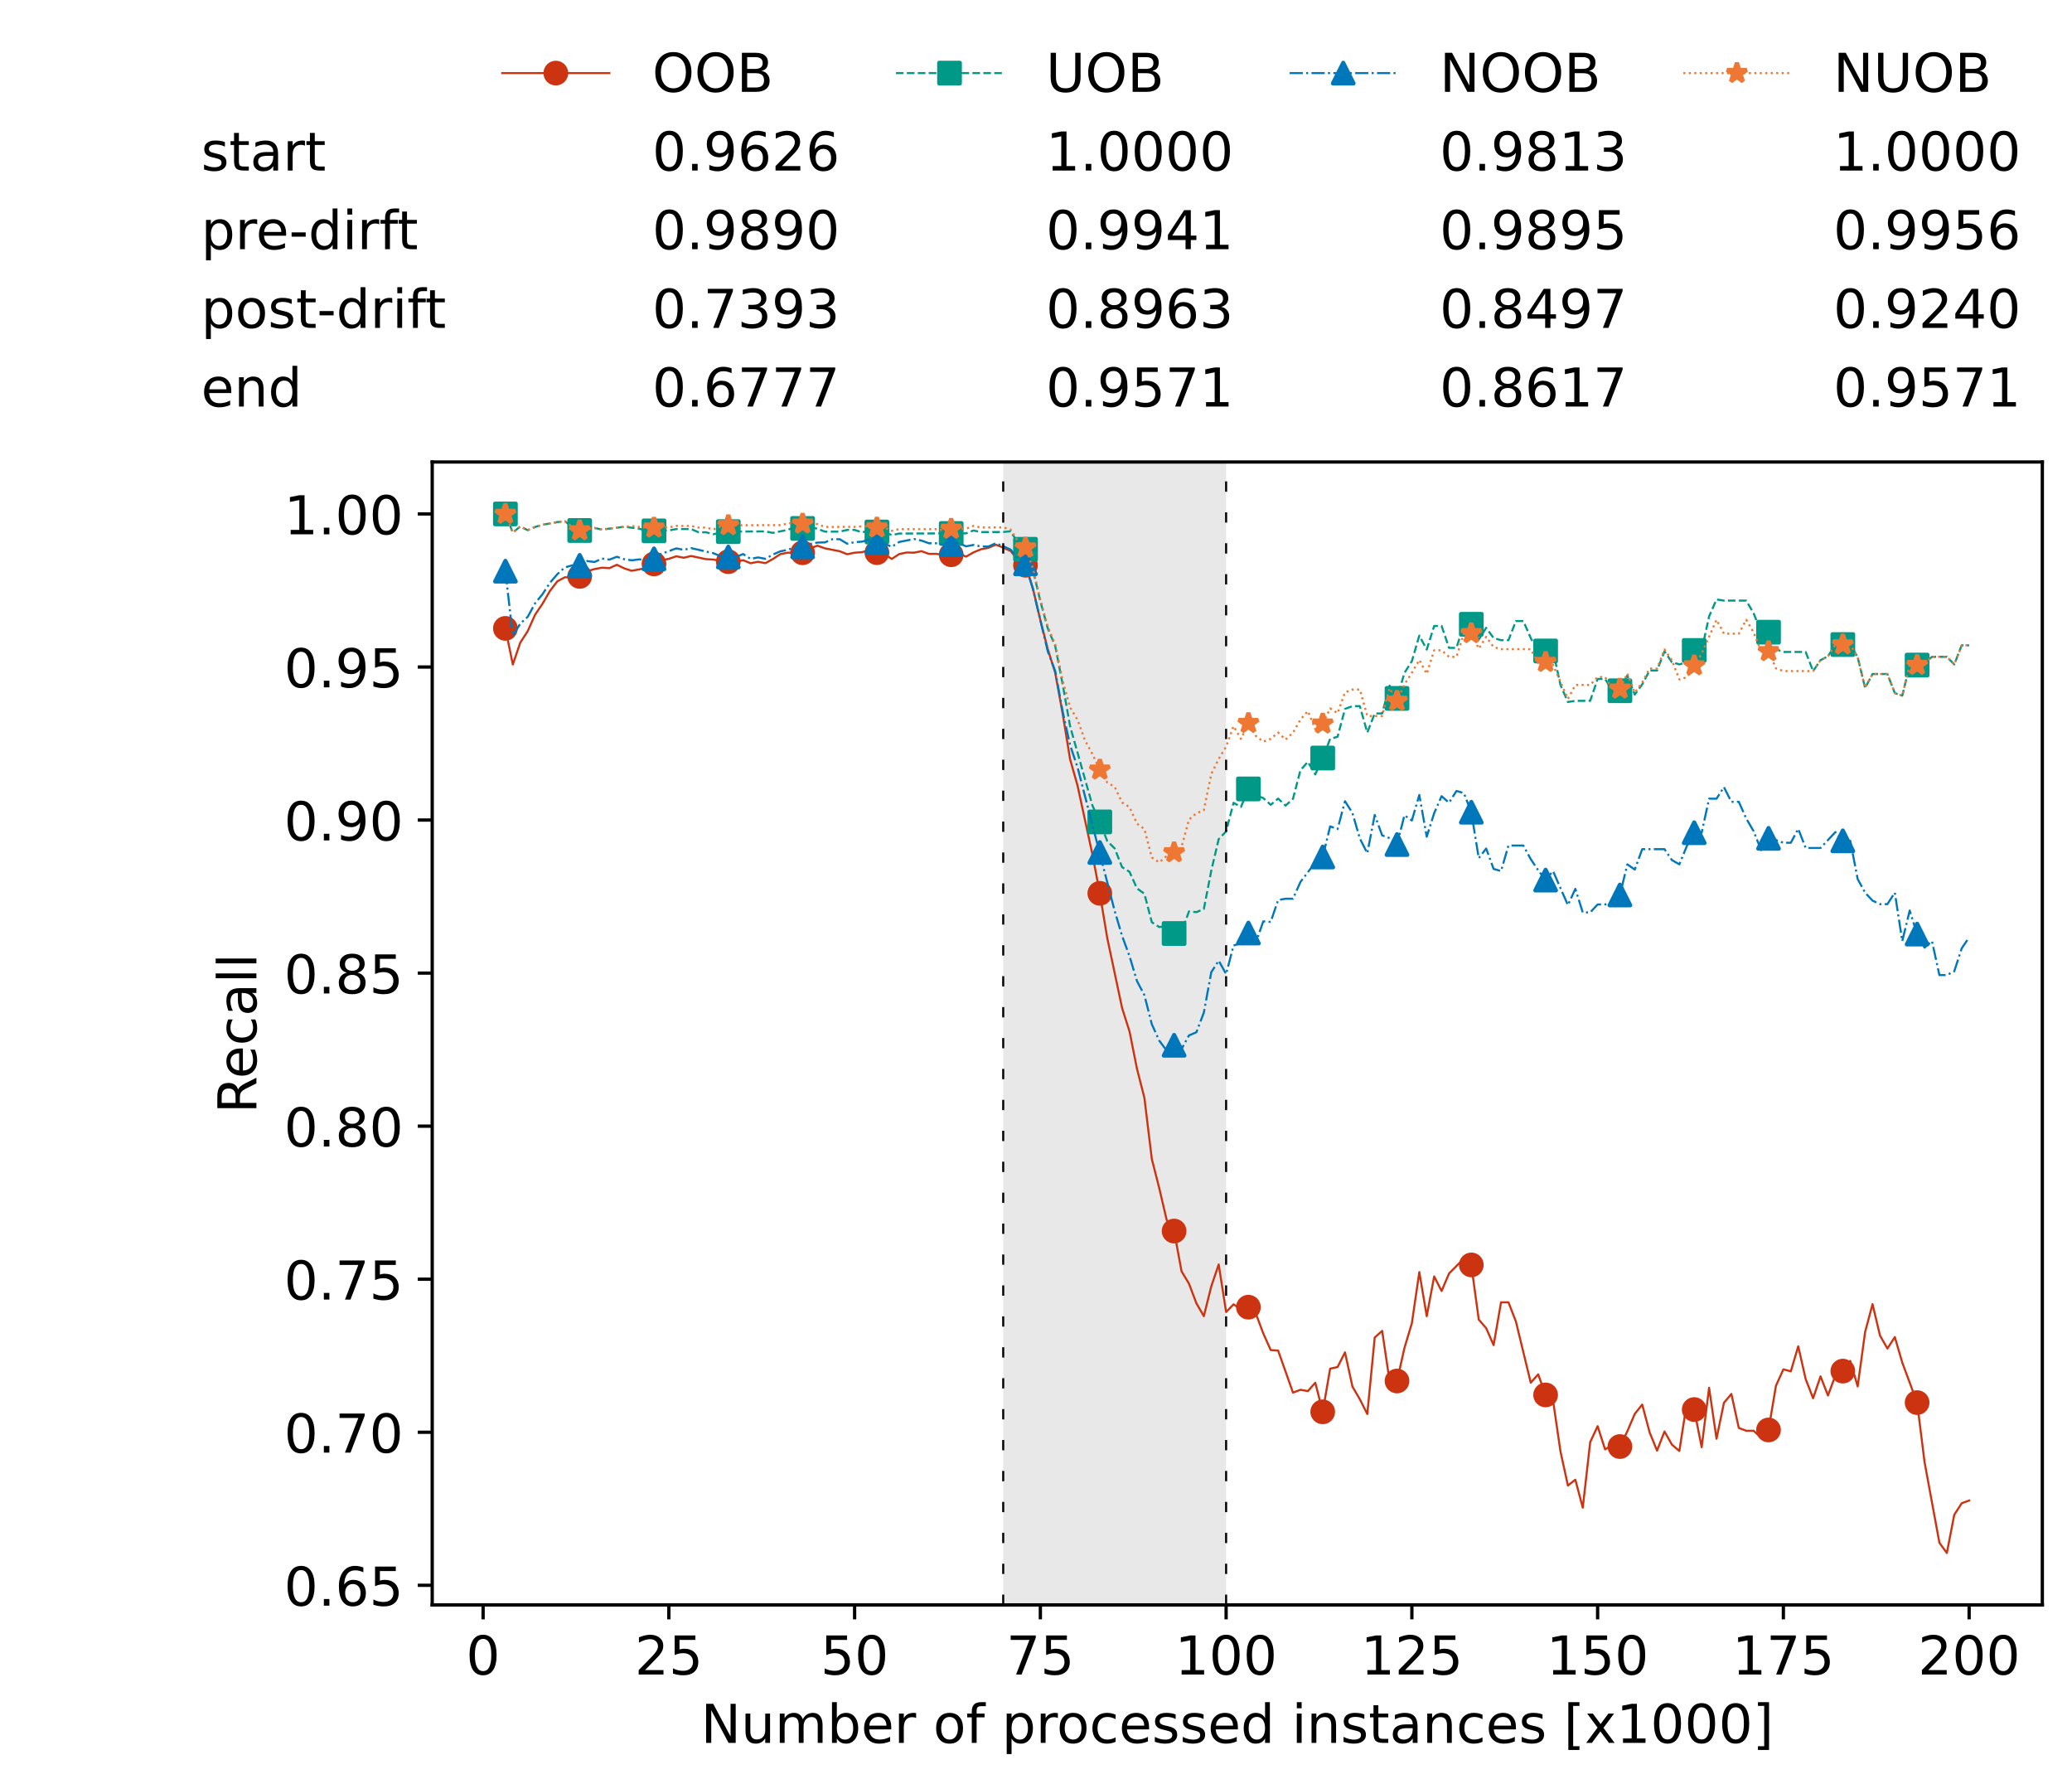 <?xml version="1.0" encoding="utf-8" standalone="no"?>
<!DOCTYPE svg PUBLIC "-//W3C//DTD SVG 1.1//EN"
  "http://www.w3.org/Graphics/SVG/1.1/DTD/svg11.dtd">
<!-- Created with matplotlib (https://matplotlib.org/) -->
<svg height="432.615pt" version="1.1" viewBox="0 0 502.65 432.615" width="502.65pt" xmlns="http://www.w3.org/2000/svg" xmlns:xlink="http://www.w3.org/1999/xlink">
 <defs>
  <style type="text/css">*{stroke-linecap:butt;stroke-linejoin:round;}</style>
 </defs>
 <g id="figure_1">
  <g id="patch_1">
   <path d="M 0 432.615 
L 502.65 432.615 
L 502.65 0 
L 0 0 
z
" style="fill:#ffffff;"/>
  </g>
  <g id="axes_1">
   <g id="patch_2">
    <path d="M 104.85 389.252 
L 495.45 389.252 
L 495.45 112.052 
L 104.85 112.052 
z
" style="fill:#ffffff;"/>
   </g>
   <g id="patch_3">
    <path clip-path="url(#p75f1fb9536)" d="M 297.446 389.252 
L 297.446 112.052 
L 243.372 112.052 
L 243.372 389.252 
z
" style="fill:#d3d3d3;opacity:0.5;"/>
   </g>
   <g id="matplotlib.axis_1">
    <g id="xtick_1">
     <g id="line2d_1">
      <defs>
       <path d="M 0 0 
L 0 3.5 
" id="m671c042376" style="stroke:#000000;stroke-width:0.8;"/>
      </defs>
      <g>
       <use style="stroke:#000000;stroke-width:0.8;" x="117.197" xlink:href="#m671c042376" y="389.252"/>
      </g>
     </g>
     <g id="text_1">
      <!-- 0 -->
      <g transform="translate(113.061 406.13)scale(0.13 -0.13)">
       <defs>
        <path d="M 31.781 66.406 
Q 24.172 66.406 20.328 58.906 
Q 16.5 51.422 16.5 36.375 
Q 16.5 21.391 20.328 13.891 
Q 24.172 6.391 31.781 6.391 
Q 39.453 6.391 43.281 13.891 
Q 47.125 21.391 47.125 36.375 
Q 47.125 51.422 43.281 58.906 
Q 39.453 66.406 31.781 66.406 
z
M 31.781 74.219 
Q 44.047 74.219 50.516 64.516 
Q 56.984 54.828 56.984 36.375 
Q 56.984 17.969 50.516 8.266 
Q 44.047 -1.422 31.781 -1.422 
Q 19.531 -1.422 13.062 8.266 
Q 6.594 17.969 6.594 36.375 
Q 6.594 54.828 13.062 64.516 
Q 19.531 74.219 31.781 74.219 
z
" id="DejaVuSans-48"/>
       </defs>
       <use xlink:href="#DejaVuSans-48"/>
      </g>
     </g>
    </g>
    <g id="xtick_2">
     <g id="line2d_2">
      <g>
       <use style="stroke:#000000;stroke-width:0.8;" x="162.259" xlink:href="#m671c042376" y="389.252"/>
      </g>
     </g>
     <g id="text_2">
      <!-- 25 -->
      <g transform="translate(153.988 406.13)scale(0.13 -0.13)">
       <defs>
        <path d="M 19.188 8.297 
L 53.609 8.297 
L 53.609 0 
L 7.328 0 
L 7.328 8.297 
Q 12.938 14.109 22.625 23.891 
Q 32.328 33.688 34.812 36.531 
Q 39.547 41.844 41.422 45.531 
Q 43.312 49.219 43.312 52.781 
Q 43.312 58.594 39.234 62.25 
Q 35.156 65.922 28.609 65.922 
Q 23.969 65.922 18.812 64.312 
Q 13.672 62.703 7.812 59.422 
L 7.812 69.391 
Q 13.766 71.781 18.938 73 
Q 24.125 74.219 28.422 74.219 
Q 39.75 74.219 46.484 68.547 
Q 53.219 62.891 53.219 53.422 
Q 53.219 48.922 51.531 44.891 
Q 49.859 40.875 45.406 35.406 
Q 44.188 33.984 37.641 27.219 
Q 31.109 20.453 19.188 8.297 
z
" id="DejaVuSans-50"/>
        <path d="M 10.797 72.906 
L 49.516 72.906 
L 49.516 64.594 
L 19.828 64.594 
L 19.828 46.734 
Q 21.969 47.469 24.109 47.828 
Q 26.266 48.188 28.422 48.188 
Q 40.625 48.188 47.75 41.5 
Q 54.891 34.812 54.891 23.391 
Q 54.891 11.625 47.562 5.094 
Q 40.234 -1.422 26.906 -1.422 
Q 22.312 -1.422 17.547 -0.641 
Q 12.797 0.141 7.719 1.703 
L 7.719 11.625 
Q 12.109 9.234 16.797 8.062 
Q 21.484 6.891 26.703 6.891 
Q 35.156 6.891 40.078 11.328 
Q 45.016 15.766 45.016 23.391 
Q 45.016 31 40.078 35.438 
Q 35.156 39.891 26.703 39.891 
Q 22.75 39.891 18.812 39.016 
Q 14.891 38.141 10.797 36.281 
z
" id="DejaVuSans-53"/>
       </defs>
       <use xlink:href="#DejaVuSans-50"/>
       <use x="63.623" xlink:href="#DejaVuSans-53"/>
      </g>
     </g>
    </g>
    <g id="xtick_3">
     <g id="line2d_3">
      <g>
       <use style="stroke:#000000;stroke-width:0.8;" x="207.322" xlink:href="#m671c042376" y="389.252"/>
      </g>
     </g>
     <g id="text_3">
      <!-- 50 -->
      <g transform="translate(199.05 406.13)scale(0.13 -0.13)">
       <use xlink:href="#DejaVuSans-53"/>
       <use x="63.623" xlink:href="#DejaVuSans-48"/>
      </g>
     </g>
    </g>
    <g id="xtick_4">
     <g id="line2d_4">
      <g>
       <use style="stroke:#000000;stroke-width:0.8;" x="252.384" xlink:href="#m671c042376" y="389.252"/>
      </g>
     </g>
     <g id="text_4">
      <!-- 75 -->
      <g transform="translate(244.113 406.13)scale(0.13 -0.13)">
       <defs>
        <path d="M 8.203 72.906 
L 55.078 72.906 
L 55.078 68.703 
L 28.609 0 
L 18.312 0 
L 43.219 64.594 
L 8.203 64.594 
z
" id="DejaVuSans-55"/>
       </defs>
       <use xlink:href="#DejaVuSans-55"/>
       <use x="63.623" xlink:href="#DejaVuSans-53"/>
      </g>
     </g>
    </g>
    <g id="xtick_5">
     <g id="line2d_5">
      <g>
       <use style="stroke:#000000;stroke-width:0.8;" x="297.446" xlink:href="#m671c042376" y="389.252"/>
      </g>
     </g>
     <g id="text_5">
      <!-- 100 -->
      <g transform="translate(285.039 406.13)scale(0.13 -0.13)">
       <defs>
        <path d="M 12.406 8.297 
L 28.516 8.297 
L 28.516 63.922 
L 10.984 60.406 
L 10.984 69.391 
L 28.422 72.906 
L 38.281 72.906 
L 38.281 8.297 
L 54.391 8.297 
L 54.391 0 
L 12.406 0 
z
" id="DejaVuSans-49"/>
       </defs>
       <use xlink:href="#DejaVuSans-49"/>
       <use x="63.623" xlink:href="#DejaVuSans-48"/>
       <use x="127.246" xlink:href="#DejaVuSans-48"/>
      </g>
     </g>
    </g>
    <g id="xtick_6">
     <g id="line2d_6">
      <g>
       <use style="stroke:#000000;stroke-width:0.8;" x="342.509" xlink:href="#m671c042376" y="389.252"/>
      </g>
     </g>
     <g id="text_6">
      <!-- 125 -->
      <g transform="translate(330.102 406.13)scale(0.13 -0.13)">
       <use xlink:href="#DejaVuSans-49"/>
       <use x="63.623" xlink:href="#DejaVuSans-50"/>
       <use x="127.246" xlink:href="#DejaVuSans-53"/>
      </g>
     </g>
    </g>
    <g id="xtick_7">
     <g id="line2d_7">
      <g>
       <use style="stroke:#000000;stroke-width:0.8;" x="387.571" xlink:href="#m671c042376" y="389.252"/>
      </g>
     </g>
     <g id="text_7">
      <!-- 150 -->
      <g transform="translate(375.164 406.13)scale(0.13 -0.13)">
       <use xlink:href="#DejaVuSans-49"/>
       <use x="63.623" xlink:href="#DejaVuSans-53"/>
       <use x="127.246" xlink:href="#DejaVuSans-48"/>
      </g>
     </g>
    </g>
    <g id="xtick_8">
     <g id="line2d_8">
      <g>
       <use style="stroke:#000000;stroke-width:0.8;" x="432.633" xlink:href="#m671c042376" y="389.252"/>
      </g>
     </g>
     <g id="text_8">
      <!-- 175 -->
      <g transform="translate(420.226 406.13)scale(0.13 -0.13)">
       <use xlink:href="#DejaVuSans-49"/>
       <use x="63.623" xlink:href="#DejaVuSans-55"/>
       <use x="127.246" xlink:href="#DejaVuSans-53"/>
      </g>
     </g>
    </g>
    <g id="xtick_9">
     <g id="line2d_9">
      <g>
       <use style="stroke:#000000;stroke-width:0.8;" x="477.695" xlink:href="#m671c042376" y="389.252"/>
      </g>
     </g>
     <g id="text_9">
      <!-- 200 -->
      <g transform="translate(465.289 406.13)scale(0.13 -0.13)">
       <use xlink:href="#DejaVuSans-50"/>
       <use x="63.623" xlink:href="#DejaVuSans-48"/>
       <use x="127.246" xlink:href="#DejaVuSans-48"/>
      </g>
     </g>
    </g>
    <g id="text_10">
     <!-- Number of processed instances [x1000] -->
     <g transform="translate(170.025 422.711)scale(0.13 -0.13)">
      <defs>
       <path d="M 9.812 72.906 
L 23.094 72.906 
L 55.422 11.922 
L 55.422 72.906 
L 64.984 72.906 
L 64.984 0 
L 51.703 0 
L 19.391 60.984 
L 19.391 0 
L 9.812 0 
z
" id="DejaVuSans-78"/>
       <path d="M 8.5 21.578 
L 8.5 54.688 
L 17.484 54.688 
L 17.484 21.922 
Q 17.484 14.156 20.5 10.266 
Q 23.531 6.391 29.594 6.391 
Q 36.859 6.391 41.078 11.031 
Q 45.312 15.672 45.312 23.688 
L 45.312 54.688 
L 54.297 54.688 
L 54.297 0 
L 45.312 0 
L 45.312 8.406 
Q 42.047 3.422 37.719 1 
Q 33.406 -1.422 27.688 -1.422 
Q 18.266 -1.422 13.375 4.438 
Q 8.5 10.297 8.5 21.578 
z
M 31.109 56 
z
" id="DejaVuSans-117"/>
       <path d="M 52 44.188 
Q 55.375 50.25 60.062 53.125 
Q 64.75 56 71.094 56 
Q 79.641 56 84.281 50.016 
Q 88.922 44.047 88.922 33.016 
L 88.922 0 
L 79.891 0 
L 79.891 32.719 
Q 79.891 40.578 77.094 44.375 
Q 74.312 48.188 68.609 48.188 
Q 61.625 48.188 57.562 43.547 
Q 53.516 38.922 53.516 30.906 
L 53.516 0 
L 44.484 0 
L 44.484 32.719 
Q 44.484 40.625 41.703 44.406 
Q 38.922 48.188 33.109 48.188 
Q 26.219 48.188 22.156 43.531 
Q 18.109 38.875 18.109 30.906 
L 18.109 0 
L 9.078 0 
L 9.078 54.688 
L 18.109 54.688 
L 18.109 46.188 
Q 21.188 51.219 25.484 53.609 
Q 29.781 56 35.688 56 
Q 41.656 56 45.828 52.969 
Q 50 49.953 52 44.188 
z
" id="DejaVuSans-109"/>
       <path d="M 48.688 27.297 
Q 48.688 37.203 44.609 42.844 
Q 40.531 48.484 33.406 48.484 
Q 26.266 48.484 22.188 42.844 
Q 18.109 37.203 18.109 27.297 
Q 18.109 17.391 22.188 11.75 
Q 26.266 6.109 33.406 6.109 
Q 40.531 6.109 44.609 11.75 
Q 48.688 17.391 48.688 27.297 
z
M 18.109 46.391 
Q 20.953 51.266 25.266 53.625 
Q 29.594 56 35.594 56 
Q 45.562 56 51.781 48.094 
Q 58.016 40.188 58.016 27.297 
Q 58.016 14.406 51.781 6.484 
Q 45.562 -1.422 35.594 -1.422 
Q 29.594 -1.422 25.266 0.953 
Q 20.953 3.328 18.109 8.203 
L 18.109 0 
L 9.078 0 
L 9.078 75.984 
L 18.109 75.984 
z
" id="DejaVuSans-98"/>
       <path d="M 56.203 29.594 
L 56.203 25.203 
L 14.891 25.203 
Q 15.484 15.922 20.484 11.062 
Q 25.484 6.203 34.422 6.203 
Q 39.594 6.203 44.453 7.469 
Q 49.312 8.734 54.109 11.281 
L 54.109 2.781 
Q 49.266 0.734 44.188 -0.344 
Q 39.109 -1.422 33.891 -1.422 
Q 20.797 -1.422 13.156 6.188 
Q 5.516 13.812 5.516 26.812 
Q 5.516 40.234 12.766 48.109 
Q 20.016 56 32.328 56 
Q 43.359 56 49.781 48.891 
Q 56.203 41.797 56.203 29.594 
z
M 47.219 32.234 
Q 47.125 39.594 43.094 43.984 
Q 39.062 48.391 32.422 48.391 
Q 24.906 48.391 20.391 44.141 
Q 15.875 39.891 15.188 32.172 
z
" id="DejaVuSans-101"/>
       <path d="M 41.109 46.297 
Q 39.594 47.172 37.812 47.578 
Q 36.031 48 33.891 48 
Q 26.266 48 22.188 43.047 
Q 18.109 38.094 18.109 28.812 
L 18.109 0 
L 9.078 0 
L 9.078 54.688 
L 18.109 54.688 
L 18.109 46.188 
Q 20.953 51.172 25.484 53.578 
Q 30.031 56 36.531 56 
Q 37.453 56 38.578 55.875 
Q 39.703 55.766 41.062 55.516 
z
" id="DejaVuSans-114"/>
       <path id="DejaVuSans-32"/>
       <path d="M 30.609 48.391 
Q 23.391 48.391 19.188 42.75 
Q 14.984 37.109 14.984 27.297 
Q 14.984 17.484 19.156 11.844 
Q 23.344 6.203 30.609 6.203 
Q 37.797 6.203 41.984 11.859 
Q 46.188 17.531 46.188 27.297 
Q 46.188 37.016 41.984 42.703 
Q 37.797 48.391 30.609 48.391 
z
M 30.609 56 
Q 42.328 56 49.016 48.375 
Q 55.719 40.766 55.719 27.297 
Q 55.719 13.875 49.016 6.219 
Q 42.328 -1.422 30.609 -1.422 
Q 18.844 -1.422 12.172 6.219 
Q 5.516 13.875 5.516 27.297 
Q 5.516 40.766 12.172 48.375 
Q 18.844 56 30.609 56 
z
" id="DejaVuSans-111"/>
       <path d="M 37.109 75.984 
L 37.109 68.5 
L 28.516 68.5 
Q 23.688 68.5 21.797 66.547 
Q 19.922 64.594 19.922 59.516 
L 19.922 54.688 
L 34.719 54.688 
L 34.719 47.703 
L 19.922 47.703 
L 19.922 0 
L 10.891 0 
L 10.891 47.703 
L 2.297 47.703 
L 2.297 54.688 
L 10.891 54.688 
L 10.891 58.5 
Q 10.891 67.625 15.141 71.797 
Q 19.391 75.984 28.609 75.984 
z
" id="DejaVuSans-102"/>
       <path d="M 18.109 8.203 
L 18.109 -20.797 
L 9.078 -20.797 
L 9.078 54.688 
L 18.109 54.688 
L 18.109 46.391 
Q 20.953 51.266 25.266 53.625 
Q 29.594 56 35.594 56 
Q 45.562 56 51.781 48.094 
Q 58.016 40.188 58.016 27.297 
Q 58.016 14.406 51.781 6.484 
Q 45.562 -1.422 35.594 -1.422 
Q 29.594 -1.422 25.266 0.953 
Q 20.953 3.328 18.109 8.203 
z
M 48.688 27.297 
Q 48.688 37.203 44.609 42.844 
Q 40.531 48.484 33.406 48.484 
Q 26.266 48.484 22.188 42.844 
Q 18.109 37.203 18.109 27.297 
Q 18.109 17.391 22.188 11.75 
Q 26.266 6.109 33.406 6.109 
Q 40.531 6.109 44.609 11.75 
Q 48.688 17.391 48.688 27.297 
z
" id="DejaVuSans-112"/>
       <path d="M 48.781 52.594 
L 48.781 44.188 
Q 44.969 46.297 41.141 47.344 
Q 37.312 48.391 33.406 48.391 
Q 24.656 48.391 19.812 42.844 
Q 14.984 37.312 14.984 27.297 
Q 14.984 17.281 19.812 11.734 
Q 24.656 6.203 33.406 6.203 
Q 37.312 6.203 41.141 7.25 
Q 44.969 8.297 48.781 10.406 
L 48.781 2.094 
Q 45.016 0.344 40.984 -0.531 
Q 36.969 -1.422 32.422 -1.422 
Q 20.062 -1.422 12.781 6.344 
Q 5.516 14.109 5.516 27.297 
Q 5.516 40.672 12.859 48.328 
Q 20.219 56 33.016 56 
Q 37.156 56 41.109 55.141 
Q 45.062 54.297 48.781 52.594 
z
" id="DejaVuSans-99"/>
       <path d="M 44.281 53.078 
L 44.281 44.578 
Q 40.484 46.531 36.375 47.5 
Q 32.281 48.484 27.875 48.484 
Q 21.188 48.484 17.844 46.438 
Q 14.5 44.391 14.5 40.281 
Q 14.5 37.156 16.891 35.375 
Q 19.281 33.594 26.516 31.984 
L 29.594 31.297 
Q 39.156 29.25 43.188 25.516 
Q 47.219 21.781 47.219 15.094 
Q 47.219 7.469 41.188 3.016 
Q 35.156 -1.422 24.609 -1.422 
Q 20.219 -1.422 15.453 -0.562 
Q 10.688 0.297 5.422 2 
L 5.422 11.281 
Q 10.406 8.688 15.234 7.391 
Q 20.062 6.109 24.812 6.109 
Q 31.156 6.109 34.562 8.281 
Q 37.984 10.453 37.984 14.406 
Q 37.984 18.062 35.516 20.016 
Q 33.062 21.969 24.703 23.781 
L 21.578 24.516 
Q 13.234 26.266 9.516 29.906 
Q 5.812 33.547 5.812 39.891 
Q 5.812 47.609 11.281 51.797 
Q 16.75 56 26.812 56 
Q 31.781 56 36.172 55.266 
Q 40.578 54.547 44.281 53.078 
z
" id="DejaVuSans-115"/>
       <path d="M 45.406 46.391 
L 45.406 75.984 
L 54.391 75.984 
L 54.391 0 
L 45.406 0 
L 45.406 8.203 
Q 42.578 3.328 38.25 0.953 
Q 33.938 -1.422 27.875 -1.422 
Q 17.969 -1.422 11.734 6.484 
Q 5.516 14.406 5.516 27.297 
Q 5.516 40.188 11.734 48.094 
Q 17.969 56 27.875 56 
Q 33.938 56 38.25 53.625 
Q 42.578 51.266 45.406 46.391 
z
M 14.797 27.297 
Q 14.797 17.391 18.875 11.75 
Q 22.953 6.109 30.078 6.109 
Q 37.203 6.109 41.297 11.75 
Q 45.406 17.391 45.406 27.297 
Q 45.406 37.203 41.297 42.844 
Q 37.203 48.484 30.078 48.484 
Q 22.953 48.484 18.875 42.844 
Q 14.797 37.203 14.797 27.297 
z
" id="DejaVuSans-100"/>
       <path d="M 9.422 54.688 
L 18.406 54.688 
L 18.406 0 
L 9.422 0 
z
M 9.422 75.984 
L 18.406 75.984 
L 18.406 64.594 
L 9.422 64.594 
z
" id="DejaVuSans-105"/>
       <path d="M 54.891 33.016 
L 54.891 0 
L 45.906 0 
L 45.906 32.719 
Q 45.906 40.484 42.875 44.328 
Q 39.844 48.188 33.797 48.188 
Q 26.516 48.188 22.312 43.547 
Q 18.109 38.922 18.109 30.906 
L 18.109 0 
L 9.078 0 
L 9.078 54.688 
L 18.109 54.688 
L 18.109 46.188 
Q 21.344 51.125 25.703 53.562 
Q 30.078 56 35.797 56 
Q 45.219 56 50.047 50.172 
Q 54.891 44.344 54.891 33.016 
z
" id="DejaVuSans-110"/>
       <path d="M 18.312 70.219 
L 18.312 54.688 
L 36.812 54.688 
L 36.812 47.703 
L 18.312 47.703 
L 18.312 18.016 
Q 18.312 11.328 20.141 9.422 
Q 21.969 7.516 27.594 7.516 
L 36.812 7.516 
L 36.812 0 
L 27.594 0 
Q 17.188 0 13.234 3.875 
Q 9.281 7.766 9.281 18.016 
L 9.281 47.703 
L 2.688 47.703 
L 2.688 54.688 
L 9.281 54.688 
L 9.281 70.219 
z
" id="DejaVuSans-116"/>
       <path d="M 34.281 27.484 
Q 23.391 27.484 19.188 25 
Q 14.984 22.516 14.984 16.5 
Q 14.984 11.719 18.141 8.906 
Q 21.297 6.109 26.703 6.109 
Q 34.188 6.109 38.703 11.406 
Q 43.219 16.703 43.219 25.484 
L 43.219 27.484 
z
M 52.203 31.203 
L 52.203 0 
L 43.219 0 
L 43.219 8.297 
Q 40.141 3.328 35.547 0.953 
Q 30.953 -1.422 24.312 -1.422 
Q 15.922 -1.422 10.953 3.297 
Q 6 8.016 6 15.922 
Q 6 25.141 12.172 29.828 
Q 18.359 34.516 30.609 34.516 
L 43.219 34.516 
L 43.219 35.406 
Q 43.219 41.609 39.141 45 
Q 35.062 48.391 27.688 48.391 
Q 23 48.391 18.547 47.266 
Q 14.109 46.141 10.016 43.891 
L 10.016 52.203 
Q 14.938 54.109 19.578 55.047 
Q 24.219 56 28.609 56 
Q 40.484 56 46.344 49.844 
Q 52.203 43.703 52.203 31.203 
z
" id="DejaVuSans-97"/>
       <path d="M 8.594 75.984 
L 29.297 75.984 
L 29.297 69 
L 17.578 69 
L 17.578 -6.203 
L 29.297 -6.203 
L 29.297 -13.188 
L 8.594 -13.188 
z
" id="DejaVuSans-91"/>
       <path d="M 54.891 54.688 
L 35.109 28.078 
L 55.906 0 
L 45.312 0 
L 29.391 21.484 
L 13.484 0 
L 2.875 0 
L 24.125 28.609 
L 4.688 54.688 
L 15.281 54.688 
L 29.781 35.203 
L 44.281 54.688 
z
" id="DejaVuSans-120"/>
       <path d="M 30.422 75.984 
L 30.422 -13.188 
L 9.719 -13.188 
L 9.719 -6.203 
L 21.391 -6.203 
L 21.391 69 
L 9.719 69 
L 9.719 75.984 
z
" id="DejaVuSans-93"/>
      </defs>
      <use xlink:href="#DejaVuSans-78"/>
      <use x="74.805" xlink:href="#DejaVuSans-117"/>
      <use x="138.184" xlink:href="#DejaVuSans-109"/>
      <use x="235.596" xlink:href="#DejaVuSans-98"/>
      <use x="299.072" xlink:href="#DejaVuSans-101"/>
      <use x="360.596" xlink:href="#DejaVuSans-114"/>
      <use x="401.709" xlink:href="#DejaVuSans-32"/>
      <use x="433.496" xlink:href="#DejaVuSans-111"/>
      <use x="494.678" xlink:href="#DejaVuSans-102"/>
      <use x="529.883" xlink:href="#DejaVuSans-32"/>
      <use x="561.67" xlink:href="#DejaVuSans-112"/>
      <use x="625.146" xlink:href="#DejaVuSans-114"/>
      <use x="664.01" xlink:href="#DejaVuSans-111"/>
      <use x="725.191" xlink:href="#DejaVuSans-99"/>
      <use x="780.172" xlink:href="#DejaVuSans-101"/>
      <use x="841.695" xlink:href="#DejaVuSans-115"/>
      <use x="893.795" xlink:href="#DejaVuSans-115"/>
      <use x="945.895" xlink:href="#DejaVuSans-101"/>
      <use x="1007.418" xlink:href="#DejaVuSans-100"/>
      <use x="1070.895" xlink:href="#DejaVuSans-32"/>
      <use x="1102.682" xlink:href="#DejaVuSans-105"/>
      <use x="1130.465" xlink:href="#DejaVuSans-110"/>
      <use x="1193.844" xlink:href="#DejaVuSans-115"/>
      <use x="1245.943" xlink:href="#DejaVuSans-116"/>
      <use x="1285.152" xlink:href="#DejaVuSans-97"/>
      <use x="1346.432" xlink:href="#DejaVuSans-110"/>
      <use x="1409.811" xlink:href="#DejaVuSans-99"/>
      <use x="1464.791" xlink:href="#DejaVuSans-101"/>
      <use x="1526.314" xlink:href="#DejaVuSans-115"/>
      <use x="1578.414" xlink:href="#DejaVuSans-32"/>
      <use x="1610.201" xlink:href="#DejaVuSans-91"/>
      <use x="1649.215" xlink:href="#DejaVuSans-120"/>
      <use x="1708.395" xlink:href="#DejaVuSans-49"/>
      <use x="1772.018" xlink:href="#DejaVuSans-48"/>
      <use x="1835.641" xlink:href="#DejaVuSans-48"/>
      <use x="1899.264" xlink:href="#DejaVuSans-48"/>
      <use x="1962.887" xlink:href="#DejaVuSans-93"/>
     </g>
    </g>
   </g>
   <g id="matplotlib.axis_2">
    <g id="ytick_1">
     <g id="line2d_10">
      <defs>
       <path d="M 0 0 
L -3.5 0 
" id="mf15fe48d59" style="stroke:#000000;stroke-width:0.8;"/>
      </defs>
      <g>
       <use style="stroke:#000000;stroke-width:0.8;" x="104.85" xlink:href="#mf15fe48d59" y="384.489"/>
      </g>
     </g>
     <g id="text_11">
      <!-- 0.65 -->
      <g transform="translate(68.905 389.428)scale(0.13 -0.13)">
       <defs>
        <path d="M 10.688 12.406 
L 21 12.406 
L 21 0 
L 10.688 0 
z
" id="DejaVuSans-46"/>
        <path d="M 33.016 40.375 
Q 26.375 40.375 22.484 35.828 
Q 18.609 31.297 18.609 23.391 
Q 18.609 15.531 22.484 10.953 
Q 26.375 6.391 33.016 6.391 
Q 39.656 6.391 43.531 10.953 
Q 47.406 15.531 47.406 23.391 
Q 47.406 31.297 43.531 35.828 
Q 39.656 40.375 33.016 40.375 
z
M 52.594 71.297 
L 52.594 62.312 
Q 48.875 64.062 45.094 64.984 
Q 41.312 65.922 37.594 65.922 
Q 27.828 65.922 22.672 59.328 
Q 17.531 52.734 16.797 39.406 
Q 19.672 43.656 24.016 45.922 
Q 28.375 48.188 33.594 48.188 
Q 44.578 48.188 50.953 41.516 
Q 57.328 34.859 57.328 23.391 
Q 57.328 12.156 50.688 5.359 
Q 44.047 -1.422 33.016 -1.422 
Q 20.359 -1.422 13.672 8.266 
Q 6.984 17.969 6.984 36.375 
Q 6.984 53.656 15.188 63.938 
Q 23.391 74.219 37.203 74.219 
Q 40.922 74.219 44.703 73.484 
Q 48.484 72.75 52.594 71.297 
z
" id="DejaVuSans-54"/>
       </defs>
       <use xlink:href="#DejaVuSans-48"/>
       <use x="63.623" xlink:href="#DejaVuSans-46"/>
       <use x="95.41" xlink:href="#DejaVuSans-54"/>
       <use x="159.033" xlink:href="#DejaVuSans-53"/>
      </g>
     </g>
    </g>
    <g id="ytick_2">
     <g id="line2d_11">
      <g>
       <use style="stroke:#000000;stroke-width:0.8;" x="104.85" xlink:href="#mf15fe48d59" y="347.37"/>
      </g>
     </g>
     <g id="text_12">
      <!-- 0.70 -->
      <g transform="translate(68.905 352.309)scale(0.13 -0.13)">
       <use xlink:href="#DejaVuSans-48"/>
       <use x="63.623" xlink:href="#DejaVuSans-46"/>
       <use x="95.41" xlink:href="#DejaVuSans-55"/>
       <use x="159.033" xlink:href="#DejaVuSans-48"/>
      </g>
     </g>
    </g>
    <g id="ytick_3">
     <g id="line2d_12">
      <g>
       <use style="stroke:#000000;stroke-width:0.8;" x="104.85" xlink:href="#mf15fe48d59" y="310.25"/>
      </g>
     </g>
     <g id="text_13">
      <!-- 0.75 -->
      <g transform="translate(68.905 315.189)scale(0.13 -0.13)">
       <use xlink:href="#DejaVuSans-48"/>
       <use x="63.623" xlink:href="#DejaVuSans-46"/>
       <use x="95.41" xlink:href="#DejaVuSans-55"/>
       <use x="159.033" xlink:href="#DejaVuSans-53"/>
      </g>
     </g>
    </g>
    <g id="ytick_4">
     <g id="line2d_13">
      <g>
       <use style="stroke:#000000;stroke-width:0.8;" x="104.85" xlink:href="#mf15fe48d59" y="273.13"/>
      </g>
     </g>
     <g id="text_14">
      <!-- 0.80 -->
      <g transform="translate(68.905 278.069)scale(0.13 -0.13)">
       <defs>
        <path d="M 31.781 34.625 
Q 24.75 34.625 20.719 30.859 
Q 16.703 27.094 16.703 20.516 
Q 16.703 13.922 20.719 10.156 
Q 24.75 6.391 31.781 6.391 
Q 38.812 6.391 42.859 10.172 
Q 46.922 13.969 46.922 20.516 
Q 46.922 27.094 42.891 30.859 
Q 38.875 34.625 31.781 34.625 
z
M 21.922 38.812 
Q 15.578 40.375 12.031 44.719 
Q 8.5 49.078 8.5 55.328 
Q 8.5 64.062 14.719 69.141 
Q 20.953 74.219 31.781 74.219 
Q 42.672 74.219 48.875 69.141 
Q 55.078 64.062 55.078 55.328 
Q 55.078 49.078 51.531 44.719 
Q 48 40.375 41.703 38.812 
Q 48.828 37.156 52.797 32.312 
Q 56.781 27.484 56.781 20.516 
Q 56.781 9.906 50.312 4.234 
Q 43.844 -1.422 31.781 -1.422 
Q 19.734 -1.422 13.25 4.234 
Q 6.781 9.906 6.781 20.516 
Q 6.781 27.484 10.781 32.312 
Q 14.797 37.156 21.922 38.812 
z
M 18.312 54.391 
Q 18.312 48.734 21.844 45.562 
Q 25.391 42.391 31.781 42.391 
Q 38.141 42.391 41.719 45.562 
Q 45.312 48.734 45.312 54.391 
Q 45.312 60.062 41.719 63.234 
Q 38.141 66.406 31.781 66.406 
Q 25.391 66.406 21.844 63.234 
Q 18.312 60.062 18.312 54.391 
z
" id="DejaVuSans-56"/>
       </defs>
       <use xlink:href="#DejaVuSans-48"/>
       <use x="63.623" xlink:href="#DejaVuSans-46"/>
       <use x="95.41" xlink:href="#DejaVuSans-56"/>
       <use x="159.033" xlink:href="#DejaVuSans-48"/>
      </g>
     </g>
    </g>
    <g id="ytick_5">
     <g id="line2d_14">
      <g>
       <use style="stroke:#000000;stroke-width:0.8;" x="104.85" xlink:href="#mf15fe48d59" y="236.011"/>
      </g>
     </g>
     <g id="text_15">
      <!-- 0.85 -->
      <g transform="translate(68.905 240.95)scale(0.13 -0.13)">
       <use xlink:href="#DejaVuSans-48"/>
       <use x="63.623" xlink:href="#DejaVuSans-46"/>
       <use x="95.41" xlink:href="#DejaVuSans-56"/>
       <use x="159.033" xlink:href="#DejaVuSans-53"/>
      </g>
     </g>
    </g>
    <g id="ytick_6">
     <g id="line2d_15">
      <g>
       <use style="stroke:#000000;stroke-width:0.8;" x="104.85" xlink:href="#mf15fe48d59" y="198.891"/>
      </g>
     </g>
     <g id="text_16">
      <!-- 0.90 -->
      <g transform="translate(68.905 203.83)scale(0.13 -0.13)">
       <defs>
        <path d="M 10.984 1.516 
L 10.984 10.5 
Q 14.703 8.734 18.5 7.812 
Q 22.312 6.891 25.984 6.891 
Q 35.75 6.891 40.891 13.453 
Q 46.047 20.016 46.781 33.406 
Q 43.953 29.203 39.594 26.953 
Q 35.25 24.703 29.984 24.703 
Q 19.047 24.703 12.672 31.312 
Q 6.297 37.938 6.297 49.422 
Q 6.297 60.641 12.938 67.422 
Q 19.578 74.219 30.609 74.219 
Q 43.266 74.219 49.922 64.516 
Q 56.594 54.828 56.594 36.375 
Q 56.594 19.141 48.406 8.859 
Q 40.234 -1.422 26.422 -1.422 
Q 22.703 -1.422 18.891 -0.688 
Q 15.094 0.047 10.984 1.516 
z
M 30.609 32.422 
Q 37.25 32.422 41.125 36.953 
Q 45.016 41.5 45.016 49.422 
Q 45.016 57.281 41.125 61.844 
Q 37.25 66.406 30.609 66.406 
Q 23.969 66.406 20.094 61.844 
Q 16.219 57.281 16.219 49.422 
Q 16.219 41.5 20.094 36.953 
Q 23.969 32.422 30.609 32.422 
z
" id="DejaVuSans-57"/>
       </defs>
       <use xlink:href="#DejaVuSans-48"/>
       <use x="63.623" xlink:href="#DejaVuSans-46"/>
       <use x="95.41" xlink:href="#DejaVuSans-57"/>
       <use x="159.033" xlink:href="#DejaVuSans-48"/>
      </g>
     </g>
    </g>
    <g id="ytick_7">
     <g id="line2d_16">
      <g>
       <use style="stroke:#000000;stroke-width:0.8;" x="104.85" xlink:href="#mf15fe48d59" y="161.771"/>
      </g>
     </g>
     <g id="text_17">
      <!-- 0.95 -->
      <g transform="translate(68.905 166.71)scale(0.13 -0.13)">
       <use xlink:href="#DejaVuSans-48"/>
       <use x="63.623" xlink:href="#DejaVuSans-46"/>
       <use x="95.41" xlink:href="#DejaVuSans-57"/>
       <use x="159.033" xlink:href="#DejaVuSans-53"/>
      </g>
     </g>
    </g>
    <g id="ytick_8">
     <g id="line2d_17">
      <g>
       <use style="stroke:#000000;stroke-width:0.8;" x="104.85" xlink:href="#mf15fe48d59" y="124.652"/>
      </g>
     </g>
     <g id="text_18">
      <!-- 1.00 -->
      <g transform="translate(68.905 129.591)scale(0.13 -0.13)">
       <use xlink:href="#DejaVuSans-49"/>
       <use x="63.623" xlink:href="#DejaVuSans-46"/>
       <use x="95.41" xlink:href="#DejaVuSans-48"/>
       <use x="159.033" xlink:href="#DejaVuSans-48"/>
      </g>
     </g>
    </g>
    <g id="text_19">
     <!-- Recall -->
     <g transform="translate(62.201 270.044)rotate(-90)scale(0.13 -0.13)">
      <defs>
       <path d="M 44.391 34.188 
Q 47.562 33.109 50.562 29.594 
Q 53.562 26.078 56.594 19.922 
L 66.609 0 
L 56 0 
L 46.688 18.703 
Q 43.062 26.031 39.672 28.422 
Q 36.281 30.812 30.422 30.812 
L 19.672 30.812 
L 19.672 0 
L 9.812 0 
L 9.812 72.906 
L 32.078 72.906 
Q 44.578 72.906 50.734 67.672 
Q 56.891 62.453 56.891 51.906 
Q 56.891 45.016 53.688 40.469 
Q 50.484 35.938 44.391 34.188 
z
M 19.672 64.797 
L 19.672 38.922 
L 32.078 38.922 
Q 39.203 38.922 42.844 42.219 
Q 46.484 45.516 46.484 51.906 
Q 46.484 58.297 42.844 61.547 
Q 39.203 64.797 32.078 64.797 
z
" id="DejaVuSans-82"/>
       <path d="M 9.422 75.984 
L 18.406 75.984 
L 18.406 0 
L 9.422 0 
z
" id="DejaVuSans-108"/>
      </defs>
      <use xlink:href="#DejaVuSans-82"/>
      <use x="64.982" xlink:href="#DejaVuSans-101"/>
      <use x="126.506" xlink:href="#DejaVuSans-99"/>
      <use x="181.486" xlink:href="#DejaVuSans-97"/>
      <use x="242.766" xlink:href="#DejaVuSans-108"/>
      <use x="270.549" xlink:href="#DejaVuSans-108"/>
     </g>
    </g>
   </g>
   <g id="line2d_18"/>
   <g id="line2d_19"/>
   <g id="line2d_20"/>
   <g id="line2d_21"/>
   <g id="line2d_22"/>
   <g id="line2d_23">
    <path clip-path="url(#p75f1fb9536)" d="M 122.605 152.405 
L 124.407 161.162 
L 126.21 155.866 
L 128.012 153.079 
L 129.815 149.081 
L 131.617 146.415 
L 133.419 143.306 
L 135.222 140.974 
L 137.024 140.011 
L 138.827 140.055 
L 140.629 139.798 
L 142.432 138.536 
L 144.234 138.017 
L 146.037 137.686 
L 147.839 137.798 
L 149.642 136.976 
L 151.444 137.854 
L 153.247 138.436 
L 156.852 137.762 
L 158.654 136.769 
L 160.457 135.906 
L 162.259 135.532 
L 164.062 134.92 
L 165.864 135.271 
L 167.667 134.849 
L 171.272 135.615 
L 173.074 135.708 
L 174.877 136.067 
L 176.679 136.227 
L 178.482 136.227 
L 180.284 135.87 
L 182.087 136.606 
L 183.889 136.253 
L 185.692 136.582 
L 187.494 135.58 
L 189.297 134.395 
L 191.099 134.049 
L 194.704 134.062 
L 196.507 133.002 
L 198.309 132.345 
L 200.112 132.986 
L 203.717 133.699 
L 205.519 134.422 
L 207.322 134.047 
L 209.124 133.921 
L 210.927 133.424 
L 212.729 134.035 
L 214.532 134.406 
L 216.334 135.554 
L 218.137 134.382 
L 219.939 133.999 
L 221.742 134.042 
L 223.544 133.682 
L 225.347 134.333 
L 227.149 134.333 
L 228.952 134.571 
L 230.754 134.547 
L 232.557 134.206 
L 234.359 135.004 
L 236.162 133.973 
L 237.964 133.22 
L 239.767 132.869 
L 241.569 132.106 
L 243.372 132.813 
L 245.174 133.641 
L 246.976 135.873 
L 248.779 137.093 
L 250.581 142.741 
L 252.384 150.409 
L 254.186 157.457 
L 255.989 163.168 
L 257.791 173.107 
L 259.594 184.143 
L 261.396 190.514 
L 265.001 207.187 
L 266.804 216.662 
L 268.606 227.489 
L 272.211 244.486 
L 274.014 250.163 
L 275.816 259.192 
L 277.619 266.266 
L 279.421 281.097 
L 281.224 288.168 
L 283.026 295.89 
L 284.829 298.573 
L 286.631 308.329 
L 288.434 311.324 
L 290.236 316.087 
L 292.039 319.214 
L 293.841 311.997 
L 295.644 306.672 
L 297.446 318.209 
L 299.249 316.346 
L 301.051 317.582 
L 302.854 317.036 
L 304.656 318.582 
L 306.459 323.397 
L 308.261 327.437 
L 310.064 327.564 
L 313.669 337.761 
L 315.471 337.07 
L 317.274 337.387 
L 319.076 335.348 
L 320.879 342.418 
L 322.681 331.945 
L 324.484 331.556 
L 326.286 327.994 
L 328.089 336.288 
L 329.891 339.381 
L 331.694 342.95 
L 333.496 324.391 
L 335.299 322.789 
L 337.101 334.938 
L 338.904 334.938 
L 340.706 326.931 
L 342.509 320.903 
L 344.311 308.53 
L 346.114 319.216 
L 347.916 309.579 
L 349.719 313.115 
L 351.521 308.872 
L 355.126 305.238 
L 356.928 306.785 
L 358.731 320.042 
L 360.533 322.119 
L 362.336 326.243 
L 364.138 315.86 
L 365.941 315.86 
L 367.743 320.5 
L 371.348 335.348 
L 373.151 333.323 
L 374.953 338.32 
L 376.756 339.663 
L 378.558 352.037 
L 380.361 360.286 
L 382.163 358.879 
L 383.966 365.661 
L 385.768 349.753 
L 387.571 345.896 
L 389.373 351.52 
L 391.176 350.482 
L 392.978 350.839 
L 394.781 347.127 
L 396.583 342.909 
L 398.386 340.659 
L 400.188 347.408 
L 401.991 351.827 
L 403.793 347.187 
L 405.596 350.369 
L 407.398 351.915 
L 409.201 340.234 
L 411.003 341.866 
L 412.806 351.003 
L 414.608 336.568 
L 416.411 348.941 
L 418.213 340.223 
L 420.016 338.082 
L 421.818 346.331 
L 423.621 347.006 
L 425.423 347.006 
L 427.226 348.719 
L 429.028 346.815 
L 430.831 336.092 
L 432.633 332.115 
L 434.436 332.597 
L 436.238 326.523 
L 438.041 334.477 
L 439.843 339.117 
L 441.646 333.814 
L 443.448 338.454 
L 445.251 333.6 
L 447.053 332.539 
L 448.856 330.065 
L 450.658 336.251 
L 452.461 323.053 
L 454.263 316.304 
L 456.066 323.897 
L 457.868 327.069 
L 459.671 324.285 
L 461.473 330.472 
L 465.078 340.18 
L 466.881 354.616 
L 470.485 374.177 
L 472.288 376.652 
L 474.09 367.372 
L 475.893 364.588 
L 477.695 363.925 
L 477.695 363.925 
" style="fill:none;stroke:#cc3311;stroke-linecap:square;stroke-width:0.5;"/>
    <defs>
     <path d="M 0 2.5 
C 0.663 2.5 1.299 2.237 1.768 1.768 
C 2.237 1.299 2.5 0.663 2.5 0 
C 2.5 -0.663 2.237 -1.299 1.768 -1.768 
C 1.299 -2.237 0.663 -2.5 0 -2.5 
C -0.663 -2.5 -1.299 -2.237 -1.768 -1.768 
C -2.237 -1.299 -2.5 -0.663 -2.5 0 
C -2.5 0.663 -2.237 1.299 -1.768 1.768 
C -1.299 2.237 -0.663 2.5 0 2.5 
z
" id="m5654fdd6fa" style="stroke:#cc3311;"/>
    </defs>
    <g clip-path="url(#p75f1fb9536)">
     <use style="fill:#cc3311;stroke:#cc3311;" x="122.605" xlink:href="#m5654fdd6fa" y="152.405"/>
     <use style="fill:#cc3311;stroke:#cc3311;" x="140.629" xlink:href="#m5654fdd6fa" y="139.798"/>
     <use style="fill:#cc3311;stroke:#cc3311;" x="158.654" xlink:href="#m5654fdd6fa" y="136.769"/>
     <use style="fill:#cc3311;stroke:#cc3311;" x="176.679" xlink:href="#m5654fdd6fa" y="136.227"/>
     <use style="fill:#cc3311;stroke:#cc3311;" x="194.704" xlink:href="#m5654fdd6fa" y="134.062"/>
     <use style="fill:#cc3311;stroke:#cc3311;" x="212.729" xlink:href="#m5654fdd6fa" y="134.035"/>
     <use style="fill:#cc3311;stroke:#cc3311;" x="230.754" xlink:href="#m5654fdd6fa" y="134.547"/>
     <use style="fill:#cc3311;stroke:#cc3311;" x="248.779" xlink:href="#m5654fdd6fa" y="137.093"/>
     <use style="fill:#cc3311;stroke:#cc3311;" x="266.804" xlink:href="#m5654fdd6fa" y="216.662"/>
     <use style="fill:#cc3311;stroke:#cc3311;" x="284.829" xlink:href="#m5654fdd6fa" y="298.573"/>
     <use style="fill:#cc3311;stroke:#cc3311;" x="302.854" xlink:href="#m5654fdd6fa" y="317.036"/>
     <use style="fill:#cc3311;stroke:#cc3311;" x="320.879" xlink:href="#m5654fdd6fa" y="342.418"/>
     <use style="fill:#cc3311;stroke:#cc3311;" x="338.904" xlink:href="#m5654fdd6fa" y="334.938"/>
     <use style="fill:#cc3311;stroke:#cc3311;" x="356.928" xlink:href="#m5654fdd6fa" y="306.785"/>
     <use style="fill:#cc3311;stroke:#cc3311;" x="374.953" xlink:href="#m5654fdd6fa" y="338.32"/>
     <use style="fill:#cc3311;stroke:#cc3311;" x="392.978" xlink:href="#m5654fdd6fa" y="350.839"/>
     <use style="fill:#cc3311;stroke:#cc3311;" x="411.003" xlink:href="#m5654fdd6fa" y="341.866"/>
     <use style="fill:#cc3311;stroke:#cc3311;" x="429.028" xlink:href="#m5654fdd6fa" y="346.815"/>
     <use style="fill:#cc3311;stroke:#cc3311;" x="447.053" xlink:href="#m5654fdd6fa" y="332.539"/>
     <use style="fill:#cc3311;stroke:#cc3311;" x="465.078" xlink:href="#m5654fdd6fa" y="340.18"/>
    </g>
   </g>
   <g id="line2d_24"/>
   <g id="line2d_25"/>
   <g id="line2d_26"/>
   <g id="line2d_27"/>
   <g id="line2d_28">
    <path clip-path="url(#p75f1fb9536)" d="M 122.605 124.652 
L 124.407 129.179 
L 126.21 127.67 
L 128.012 128.587 
L 129.815 127.8 
L 131.617 127.275 
L 135.222 126.62 
L 137.024 126.401 
L 138.827 127.806 
L 140.629 128.663 
L 144.234 128.046 
L 146.037 128.427 
L 151.444 127.761 
L 155.049 128.214 
L 156.852 128.75 
L 162.259 128.648 
L 164.062 128.313 
L 167.667 128.313 
L 169.469 129.095 
L 171.272 129.095 
L 173.074 129.571 
L 174.877 129.164 
L 176.679 128.929 
L 185.692 128.883 
L 187.494 129.244 
L 191.099 128.502 
L 192.902 127.788 
L 194.704 128.163 
L 196.507 127.813 
L 198.309 128.25 
L 200.112 128.937 
L 203.717 128.937 
L 205.519 128.527 
L 207.322 128.527 
L 209.124 129.101 
L 210.927 128.719 
L 212.729 129.024 
L 214.532 129.024 
L 216.334 129.789 
L 218.137 129.399 
L 234.359 129.351 
L 236.162 128.664 
L 237.964 129.046 
L 243.372 129.025 
L 245.174 128.858 
L 246.976 131.742 
L 248.779 133.225 
L 250.581 138.241 
L 252.384 145.827 
L 254.186 152.406 
L 255.989 156.689 
L 257.791 165.969 
L 259.594 176.128 
L 265.001 195.329 
L 266.804 199.345 
L 268.606 203.985 
L 270.409 205.77 
L 272.211 210.315 
L 274.014 211.447 
L 275.816 215.46 
L 277.619 216.76 
L 279.421 223.666 
L 281.224 224.844 
L 283.026 224.613 
L 284.829 226.406 
L 286.631 226.03 
L 288.434 221.053 
L 290.236 221.223 
L 292.039 220.476 
L 293.841 211.196 
L 295.644 203.517 
L 297.446 201.636 
L 299.249 194.707 
L 301.051 195.705 
L 302.854 191.338 
L 304.656 192.885 
L 306.459 193.557 
L 308.261 195.198 
L 310.064 193.683 
L 311.866 195.381 
L 313.669 193.731 
L 315.471 186.825 
L 317.274 184.763 
L 319.076 187.822 
L 320.879 183.845 
L 322.681 179.205 
L 324.484 178.686 
L 326.286 171.937 
L 328.089 171.257 
L 329.891 171.257 
L 331.694 177.681 
L 333.496 173.041 
L 335.299 173.041 
L 337.101 166.292 
L 338.904 169.386 
L 340.706 163.199 
L 342.509 160.344 
L 344.311 154.157 
L 346.114 157.532 
L 347.916 151.821 
L 349.719 151.821 
L 351.521 157.124 
L 353.324 157.124 
L 355.126 151.413 
L 356.928 151.413 
L 358.731 155.125 
L 360.533 152.27 
L 362.336 154.744 
L 364.138 155.263 
L 365.941 155.263 
L 367.743 150.624 
L 369.546 150.624 
L 371.348 154.748 
L 373.151 158.122 
L 374.953 157.884 
L 376.756 157.884 
L 378.558 166.133 
L 380.361 170.258 
L 382.163 169.977 
L 385.768 169.977 
L 387.571 164.674 
L 389.373 164.674 
L 391.176 167.529 
L 392.978 167.529 
L 394.781 163.817 
L 396.583 168.457 
L 398.386 165.982 
L 400.188 162.608 
L 401.991 162.608 
L 403.793 157.968 
L 405.596 160.619 
L 407.398 161.135 
L 409.201 160.616 
L 411.003 157.76 
L 412.806 157.76 
L 414.608 149.512 
L 416.411 145.387 
L 418.213 145.668 
L 423.621 145.668 
L 425.423 148.762 
L 427.226 153.33 
L 429.028 153.33 
L 430.831 157.455 
L 432.633 158.117 
L 438.041 158.117 
L 439.843 162.757 
L 441.646 160.106 
L 443.448 159.178 
L 445.251 156.323 
L 448.856 156.323 
L 450.658 159.416 
L 452.461 166.84 
L 454.263 163.465 
L 457.868 163.465 
L 459.671 168.105 
L 461.473 168.724 
L 463.276 161.3 
L 465.078 161.3 
L 466.881 160.888 
L 468.683 159.297 
L 472.288 159.297 
L 474.09 161.153 
L 475.893 156.513 
L 477.695 156.513 
L 477.695 156.513 
" style="fill:none;stroke:#009988;stroke-dasharray:1.85,0.8;stroke-dashoffset:0;stroke-width:0.5;"/>
    <defs>
     <path d="M -2.5 2.5 
L 2.5 2.5 
L 2.5 -2.5 
L -2.5 -2.5 
z
" id="m4c58ac7b82" style="stroke:#009988;stroke-linejoin:miter;"/>
    </defs>
    <g clip-path="url(#p75f1fb9536)">
     <use style="fill:#009988;stroke:#009988;stroke-linejoin:miter;" x="122.605" xlink:href="#m4c58ac7b82" y="124.652"/>
     <use style="fill:#009988;stroke:#009988;stroke-linejoin:miter;" x="140.629" xlink:href="#m4c58ac7b82" y="128.663"/>
     <use style="fill:#009988;stroke:#009988;stroke-linejoin:miter;" x="158.654" xlink:href="#m4c58ac7b82" y="128.75"/>
     <use style="fill:#009988;stroke:#009988;stroke-linejoin:miter;" x="176.679" xlink:href="#m4c58ac7b82" y="128.929"/>
     <use style="fill:#009988;stroke:#009988;stroke-linejoin:miter;" x="194.704" xlink:href="#m4c58ac7b82" y="128.163"/>
     <use style="fill:#009988;stroke:#009988;stroke-linejoin:miter;" x="212.729" xlink:href="#m4c58ac7b82" y="129.024"/>
     <use style="fill:#009988;stroke:#009988;stroke-linejoin:miter;" x="230.754" xlink:href="#m4c58ac7b82" y="129.389"/>
     <use style="fill:#009988;stroke:#009988;stroke-linejoin:miter;" x="248.779" xlink:href="#m4c58ac7b82" y="133.225"/>
     <use style="fill:#009988;stroke:#009988;stroke-linejoin:miter;" x="266.804" xlink:href="#m4c58ac7b82" y="199.345"/>
     <use style="fill:#009988;stroke:#009988;stroke-linejoin:miter;" x="284.829" xlink:href="#m4c58ac7b82" y="226.406"/>
     <use style="fill:#009988;stroke:#009988;stroke-linejoin:miter;" x="302.854" xlink:href="#m4c58ac7b82" y="191.338"/>
     <use style="fill:#009988;stroke:#009988;stroke-linejoin:miter;" x="320.879" xlink:href="#m4c58ac7b82" y="183.845"/>
     <use style="fill:#009988;stroke:#009988;stroke-linejoin:miter;" x="338.904" xlink:href="#m4c58ac7b82" y="169.386"/>
     <use style="fill:#009988;stroke:#009988;stroke-linejoin:miter;" x="356.928" xlink:href="#m4c58ac7b82" y="151.413"/>
     <use style="fill:#009988;stroke:#009988;stroke-linejoin:miter;" x="374.953" xlink:href="#m4c58ac7b82" y="157.884"/>
     <use style="fill:#009988;stroke:#009988;stroke-linejoin:miter;" x="392.978" xlink:href="#m4c58ac7b82" y="167.529"/>
     <use style="fill:#009988;stroke:#009988;stroke-linejoin:miter;" x="411.003" xlink:href="#m4c58ac7b82" y="157.76"/>
     <use style="fill:#009988;stroke:#009988;stroke-linejoin:miter;" x="429.028" xlink:href="#m4c58ac7b82" y="153.33"/>
     <use style="fill:#009988;stroke:#009988;stroke-linejoin:miter;" x="447.053" xlink:href="#m4c58ac7b82" y="156.323"/>
     <use style="fill:#009988;stroke:#009988;stroke-linejoin:miter;" x="465.078" xlink:href="#m4c58ac7b82" y="161.3"/>
    </g>
   </g>
   <g id="line2d_29"/>
   <g id="line2d_30"/>
   <g id="line2d_31"/>
   <g id="line2d_32"/>
   <g id="line2d_33">
    <path clip-path="url(#p75f1fb9536)" d="M 122.605 138.528 
L 124.407 154.224 
L 126.21 151.241 
L 128.012 149.61 
L 129.815 146.305 
L 131.617 144.102 
L 133.419 141.324 
L 135.222 139.24 
L 137.024 137.619 
L 138.827 137.112 
L 140.629 137.123 
L 142.432 136.084 
L 144.234 136.303 
L 146.037 135.47 
L 147.839 135.729 
L 149.642 135.037 
L 151.444 135.628 
L 153.247 135.896 
L 155.049 135.669 
L 156.852 135.832 
L 158.654 135.533 
L 160.457 134.32 
L 164.062 133.005 
L 165.864 133.357 
L 167.667 132.935 
L 173.074 134.176 
L 174.877 134.93 
L 176.679 135.09 
L 178.482 135.09 
L 180.284 134.376 
L 182.087 135.549 
L 183.889 135.196 
L 185.692 135.525 
L 187.494 134.503 
L 189.297 133.713 
L 191.099 133.366 
L 192.902 132.653 
L 194.704 132.633 
L 196.507 131.923 
L 198.309 131.594 
L 200.112 131.547 
L 201.914 130.774 
L 203.717 130.774 
L 205.519 131.868 
L 207.322 131.493 
L 209.124 131.367 
L 210.927 130.87 
L 212.729 131.481 
L 214.532 131.853 
L 216.334 132.618 
L 218.137 131.446 
L 221.742 130.734 
L 223.544 131.109 
L 225.347 131.761 
L 227.149 131.761 
L 228.952 132.075 
L 230.754 132.05 
L 232.557 131.71 
L 234.359 132.508 
L 236.162 132.164 
L 237.964 132.547 
L 239.767 132.547 
L 241.569 131.763 
L 243.372 132.47 
L 245.174 133.298 
L 246.976 135.53 
L 248.779 136.749 
L 250.581 142.899 
L 254.186 158.004 
L 255.989 162.763 
L 257.791 172.558 
L 259.594 180.711 
L 261.396 186.079 
L 270.409 220.927 
L 272.211 226.987 
L 274.014 231.907 
L 275.816 237.927 
L 277.619 241.351 
L 279.421 248.413 
L 281.224 252.39 
L 283.026 254.81 
L 284.829 253.515 
L 286.631 254.418 
L 288.434 251.128 
L 290.236 250.359 
L 292.039 245.6 
L 293.841 235.805 
L 295.644 232.988 
L 297.446 236.248 
L 299.249 229.319 
L 301.051 228.749 
L 302.854 226.293 
L 304.656 228.612 
L 306.459 223.462 
L 308.261 223.588 
L 310.064 218.285 
L 311.866 217.976 
L 313.669 217.976 
L 315.471 213.919 
L 319.076 209.172 
L 320.879 207.846 
L 322.681 200.422 
L 324.484 201.071 
L 326.286 194.322 
L 328.089 197.177 
L 329.891 203.364 
L 331.694 206.933 
L 333.496 197.653 
L 335.299 202.602 
L 337.101 203.277 
L 338.904 204.824 
L 340.706 197.728 
L 342.509 198.997 
L 344.311 192.81 
L 346.114 202.934 
L 347.916 197.223 
L 349.719 193.098 
L 351.521 194.689 
L 353.324 191.834 
L 355.126 192.353 
L 356.928 196.993 
L 358.731 208.129 
L 360.533 205.793 
L 362.336 210.742 
L 364.138 211.261 
L 365.941 205.075 
L 369.546 205.075 
L 371.348 208.374 
L 373.151 211.074 
L 374.953 213.453 
L 376.756 211.27 
L 380.361 219.518 
L 382.163 215.581 
L 383.966 221.292 
L 385.768 221.292 
L 387.571 219.364 
L 389.373 219.364 
L 391.176 218.845 
L 392.978 217.06 
L 394.781 209.636 
L 396.583 210.902 
L 398.386 205.952 
L 403.793 205.952 
L 405.596 208.604 
L 407.398 209.635 
L 409.201 205.222 
L 411.003 201.959 
L 412.806 201.959 
L 414.608 193.71 
L 416.411 193.71 
L 418.213 190.898 
L 420.016 194.467 
L 421.818 194.467 
L 423.621 198.516 
L 425.423 201.61 
L 427.226 206.178 
L 429.028 203.323 
L 430.831 203.735 
L 432.633 204.398 
L 434.436 204.398 
L 436.238 201.024 
L 438.041 205.664 
L 441.646 205.664 
L 445.251 201.809 
L 447.053 203.93 
L 448.856 203.93 
L 450.658 213.21 
L 452.461 216.51 
L 454.263 218.438 
L 456.066 219.281 
L 457.868 219.281 
L 459.671 216.498 
L 461.473 228.252 
L 463.276 220.828 
L 465.078 226.539 
L 466.881 229.838 
L 468.683 228.248 
L 470.485 236.496 
L 472.288 236.496 
L 474.09 235.568 
L 475.893 230 
L 477.695 227.349 
L 477.695 227.349 
" style="fill:none;stroke:#0077bb;stroke-dasharray:3.2,0.8,0.5,0.8;stroke-dashoffset:0;stroke-width:0.5;"/>
    <defs>
     <path d="M 0 -2.5 
L -2.5 2.5 
L 2.5 2.5 
z
" id="m68903969e6" style="stroke:#0077bb;stroke-linejoin:miter;"/>
    </defs>
    <g clip-path="url(#p75f1fb9536)">
     <use style="fill:#0077bb;stroke:#0077bb;stroke-linejoin:miter;" x="122.605" xlink:href="#m68903969e6" y="138.528"/>
     <use style="fill:#0077bb;stroke:#0077bb;stroke-linejoin:miter;" x="140.629" xlink:href="#m68903969e6" y="137.123"/>
     <use style="fill:#0077bb;stroke:#0077bb;stroke-linejoin:miter;" x="158.654" xlink:href="#m68903969e6" y="135.533"/>
     <use style="fill:#0077bb;stroke:#0077bb;stroke-linejoin:miter;" x="176.679" xlink:href="#m68903969e6" y="135.09"/>
     <use style="fill:#0077bb;stroke:#0077bb;stroke-linejoin:miter;" x="194.704" xlink:href="#m68903969e6" y="132.633"/>
     <use style="fill:#0077bb;stroke:#0077bb;stroke-linejoin:miter;" x="212.729" xlink:href="#m68903969e6" y="131.481"/>
     <use style="fill:#0077bb;stroke:#0077bb;stroke-linejoin:miter;" x="230.754" xlink:href="#m68903969e6" y="132.05"/>
     <use style="fill:#0077bb;stroke:#0077bb;stroke-linejoin:miter;" x="248.779" xlink:href="#m68903969e6" y="136.749"/>
     <use style="fill:#0077bb;stroke:#0077bb;stroke-linejoin:miter;" x="266.804" xlink:href="#m68903969e6" y="206.759"/>
     <use style="fill:#0077bb;stroke:#0077bb;stroke-linejoin:miter;" x="284.829" xlink:href="#m68903969e6" y="253.515"/>
     <use style="fill:#0077bb;stroke:#0077bb;stroke-linejoin:miter;" x="302.854" xlink:href="#m68903969e6" y="226.293"/>
     <use style="fill:#0077bb;stroke:#0077bb;stroke-linejoin:miter;" x="320.879" xlink:href="#m68903969e6" y="207.846"/>
     <use style="fill:#0077bb;stroke:#0077bb;stroke-linejoin:miter;" x="338.904" xlink:href="#m68903969e6" y="204.824"/>
     <use style="fill:#0077bb;stroke:#0077bb;stroke-linejoin:miter;" x="356.928" xlink:href="#m68903969e6" y="196.993"/>
     <use style="fill:#0077bb;stroke:#0077bb;stroke-linejoin:miter;" x="374.953" xlink:href="#m68903969e6" y="213.453"/>
     <use style="fill:#0077bb;stroke:#0077bb;stroke-linejoin:miter;" x="392.978" xlink:href="#m68903969e6" y="217.06"/>
     <use style="fill:#0077bb;stroke:#0077bb;stroke-linejoin:miter;" x="411.003" xlink:href="#m68903969e6" y="201.959"/>
     <use style="fill:#0077bb;stroke:#0077bb;stroke-linejoin:miter;" x="429.028" xlink:href="#m68903969e6" y="203.323"/>
     <use style="fill:#0077bb;stroke:#0077bb;stroke-linejoin:miter;" x="447.053" xlink:href="#m68903969e6" y="203.93"/>
     <use style="fill:#0077bb;stroke:#0077bb;stroke-linejoin:miter;" x="465.078" xlink:href="#m68903969e6" y="226.539"/>
    </g>
   </g>
   <g id="line2d_34"/>
   <g id="line2d_35"/>
   <g id="line2d_36"/>
   <g id="line2d_37"/>
   <g id="line2d_38">
    <path clip-path="url(#p75f1fb9536)" d="M 122.605 124.652 
L 124.407 129.179 
L 126.21 127.67 
L 128.012 128.587 
L 129.815 127.8 
L 131.617 127.275 
L 135.222 126.62 
L 137.024 126.401 
L 138.827 127.806 
L 140.629 128.663 
L 144.234 128.046 
L 146.037 128.427 
L 151.444 127.761 
L 153.247 127.588 
L 156.852 127.998 
L 162.259 127.896 
L 164.062 127.561 
L 167.667 127.561 
L 169.469 127.952 
L 171.272 127.952 
L 173.074 128.428 
L 174.877 127.638 
L 176.679 127.404 
L 189.297 127.358 
L 192.902 126.654 
L 194.704 127.029 
L 196.507 126.679 
L 198.309 127.116 
L 200.112 127.803 
L 207.322 127.784 
L 209.124 127.658 
L 210.927 127.658 
L 212.729 127.963 
L 214.532 127.963 
L 216.334 128.729 
L 218.137 128.338 
L 227.149 128.338 
L 228.952 128.653 
L 230.754 128.278 
L 234.359 128.24 
L 236.162 127.553 
L 237.964 127.935 
L 243.372 127.914 
L 245.174 128.448 
L 246.976 131.331 
L 248.779 132.814 
L 250.581 137.83 
L 252.384 145.417 
L 254.186 151.995 
L 255.989 156.278 
L 257.791 165.042 
L 259.594 171.563 
L 261.396 174.573 
L 263.199 179.522 
L 265.001 182.868 
L 266.804 186.689 
L 268.606 189.782 
L 270.409 190.839 
L 272.211 194.626 
L 274.014 195.759 
L 275.816 199.772 
L 277.619 201.071 
L 279.421 207.977 
L 281.224 209.156 
L 283.026 207.598 
L 284.829 206.74 
L 286.631 205.436 
L 288.434 198.772 
L 290.236 197.255 
L 292.039 196.507 
L 293.841 187.743 
L 295.644 184.077 
L 297.446 181.068 
L 299.249 176.118 
L 301.051 179.208 
L 302.854 175.386 
L 304.656 178.48 
L 306.459 179.879 
L 308.261 179.185 
L 310.064 177.67 
L 311.866 179.368 
L 313.669 177.718 
L 315.471 174.524 
L 317.274 172.462 
L 319.076 176.847 
L 320.879 175.521 
L 322.681 171.809 
L 324.484 172.977 
L 326.286 167.915 
L 328.089 167.236 
L 329.891 167.236 
L 331.694 173.66 
L 335.299 173.66 
L 337.101 166.911 
L 338.904 170.004 
L 340.706 166.001 
L 342.509 163.146 
L 344.311 160.053 
L 346.114 163.427 
L 347.916 157.716 
L 349.719 157.716 
L 351.521 159.307 
L 353.324 159.307 
L 355.126 153.597 
L 356.928 153.597 
L 358.731 157.309 
L 360.533 154.453 
L 362.336 156.928 
L 364.138 157.447 
L 371.348 157.447 
L 373.151 160.822 
L 374.953 160.584 
L 376.756 161.255 
L 380.361 169.504 
L 382.163 166.13 
L 385.768 166.13 
L 387.571 164.201 
L 389.373 164.201 
L 391.176 167.057 
L 392.978 167.057 
L 394.781 163.345 
L 396.583 167.985 
L 398.386 165.51 
L 400.188 162.136 
L 401.991 162.136 
L 403.793 157.496 
L 405.596 160.147 
L 407.398 164.787 
L 409.201 164.268 
L 412.806 158.557 
L 416.411 150.308 
L 418.213 153.683 
L 421.818 153.683 
L 423.621 150.308 
L 425.423 153.402 
L 427.226 157.97 
L 429.028 157.97 
L 430.831 162.095 
L 432.633 162.757 
L 439.843 162.757 
L 441.646 160.106 
L 443.448 159.178 
L 445.251 156.323 
L 448.856 156.323 
L 450.658 159.416 
L 452.461 166.84 
L 454.263 163.465 
L 457.868 163.465 
L 459.671 168.105 
L 461.473 168.724 
L 463.276 161.3 
L 465.078 161.3 
L 466.881 160.888 
L 468.683 159.297 
L 472.288 159.297 
L 474.09 161.153 
L 475.893 156.513 
L 477.695 156.513 
L 477.695 156.513 
" style="fill:none;stroke:#ee7733;stroke-dasharray:0.5,0.825;stroke-dashoffset:0;stroke-width:0.5;"/>
    <defs>
     <path d="M 0 -2.5 
L -0.561 -0.773 
L -2.378 -0.773 
L -0.908 0.295 
L -1.469 2.023 
L -0 0.955 
L 1.469 2.023 
L 0.908 0.295 
L 2.378 -0.773 
L 0.561 -0.773 
z
" id="m4f8aab492f" style="stroke:#ee7733;stroke-linejoin:bevel;"/>
    </defs>
    <g clip-path="url(#p75f1fb9536)">
     <use style="fill:#ee7733;stroke:#ee7733;stroke-linejoin:bevel;" x="122.605" xlink:href="#m4f8aab492f" y="124.652"/>
     <use style="fill:#ee7733;stroke:#ee7733;stroke-linejoin:bevel;" x="140.629" xlink:href="#m4f8aab492f" y="128.663"/>
     <use style="fill:#ee7733;stroke:#ee7733;stroke-linejoin:bevel;" x="158.654" xlink:href="#m4f8aab492f" y="127.998"/>
     <use style="fill:#ee7733;stroke:#ee7733;stroke-linejoin:bevel;" x="176.679" xlink:href="#m4f8aab492f" y="127.404"/>
     <use style="fill:#ee7733;stroke:#ee7733;stroke-linejoin:bevel;" x="194.704" xlink:href="#m4f8aab492f" y="127.029"/>
     <use style="fill:#ee7733;stroke:#ee7733;stroke-linejoin:bevel;" x="212.729" xlink:href="#m4f8aab492f" y="127.963"/>
     <use style="fill:#ee7733;stroke:#ee7733;stroke-linejoin:bevel;" x="230.754" xlink:href="#m4f8aab492f" y="128.278"/>
     <use style="fill:#ee7733;stroke:#ee7733;stroke-linejoin:bevel;" x="248.779" xlink:href="#m4f8aab492f" y="132.814"/>
     <use style="fill:#ee7733;stroke:#ee7733;stroke-linejoin:bevel;" x="266.804" xlink:href="#m4f8aab492f" y="186.689"/>
     <use style="fill:#ee7733;stroke:#ee7733;stroke-linejoin:bevel;" x="284.829" xlink:href="#m4f8aab492f" y="206.74"/>
     <use style="fill:#ee7733;stroke:#ee7733;stroke-linejoin:bevel;" x="302.854" xlink:href="#m4f8aab492f" y="175.386"/>
     <use style="fill:#ee7733;stroke:#ee7733;stroke-linejoin:bevel;" x="320.879" xlink:href="#m4f8aab492f" y="175.521"/>
     <use style="fill:#ee7733;stroke:#ee7733;stroke-linejoin:bevel;" x="338.904" xlink:href="#m4f8aab492f" y="170.004"/>
     <use style="fill:#ee7733;stroke:#ee7733;stroke-linejoin:bevel;" x="356.928" xlink:href="#m4f8aab492f" y="153.597"/>
     <use style="fill:#ee7733;stroke:#ee7733;stroke-linejoin:bevel;" x="374.953" xlink:href="#m4f8aab492f" y="160.584"/>
     <use style="fill:#ee7733;stroke:#ee7733;stroke-linejoin:bevel;" x="392.978" xlink:href="#m4f8aab492f" y="167.057"/>
     <use style="fill:#ee7733;stroke:#ee7733;stroke-linejoin:bevel;" x="411.003" xlink:href="#m4f8aab492f" y="161.412"/>
     <use style="fill:#ee7733;stroke:#ee7733;stroke-linejoin:bevel;" x="429.028" xlink:href="#m4f8aab492f" y="157.97"/>
     <use style="fill:#ee7733;stroke:#ee7733;stroke-linejoin:bevel;" x="447.053" xlink:href="#m4f8aab492f" y="156.323"/>
     <use style="fill:#ee7733;stroke:#ee7733;stroke-linejoin:bevel;" x="465.078" xlink:href="#m4f8aab492f" y="161.3"/>
    </g>
   </g>
   <g id="line2d_39"/>
   <g id="line2d_40"/>
   <g id="line2d_41"/>
   <g id="line2d_42"/>
   <g id="line2d_43">
    <path clip-path="url(#p75f1fb9536)" d="M 243.372 389.252 
L 243.372 112.052 
" style="fill:none;stroke:#000000;stroke-dasharray:2.5,5;stroke-dashoffset:0;stroke-width:0.5;"/>
   </g>
   <g id="line2d_44">
    <path clip-path="url(#p75f1fb9536)" d="M 297.446 389.252 
L 297.446 112.052 
" style="fill:none;stroke:#000000;stroke-dasharray:2.5,5;stroke-dashoffset:0;stroke-width:0.5;"/>
   </g>
   <g id="patch_4">
    <path d="M 104.85 389.252 
L 104.85 112.052 
" style="fill:none;stroke:#000000;stroke-linecap:square;stroke-linejoin:miter;stroke-width:0.8;"/>
   </g>
   <g id="patch_5">
    <path d="M 495.45 389.252 
L 495.45 112.052 
" style="fill:none;stroke:#000000;stroke-linecap:square;stroke-linejoin:miter;stroke-width:0.8;"/>
   </g>
   <g id="patch_6">
    <path d="M 104.85 389.252 
L 495.45 389.252 
" style="fill:none;stroke:#000000;stroke-linecap:square;stroke-linejoin:miter;stroke-width:0.8;"/>
   </g>
   <g id="patch_7">
    <path d="M 104.85 112.052 
L 495.45 112.052 
" style="fill:none;stroke:#000000;stroke-linecap:square;stroke-linejoin:miter;stroke-width:0.8;"/>
   </g>
   <g id="legend_1">
    <g id="line2d_45"/>
    <g id="line2d_46"/>
    <g id="text_20">
     <!--   -->
     <g transform="translate(48.8 22.278)scale(0.13 -0.13)">
      <use xlink:href="#DejaVuSans-32"/>
     </g>
    </g>
    <g id="line2d_47"/>
    <g id="line2d_48"/>
    <g id="text_21">
     <!-- start -->
     <g transform="translate(48.8 41.36)scale(0.13 -0.13)">
      <use xlink:href="#DejaVuSans-115"/>
      <use x="52.1" xlink:href="#DejaVuSans-116"/>
      <use x="91.309" xlink:href="#DejaVuSans-97"/>
      <use x="152.588" xlink:href="#DejaVuSans-114"/>
      <use x="193.701" xlink:href="#DejaVuSans-116"/>
     </g>
    </g>
    <g id="line2d_49"/>
    <g id="line2d_50"/>
    <g id="text_22">
     <!-- pre-dirft -->
     <g transform="translate(48.8 60.441)scale(0.13 -0.13)">
      <defs>
       <path d="M 4.891 31.391 
L 31.203 31.391 
L 31.203 23.391 
L 4.891 23.391 
z
" id="DejaVuSans-45"/>
      </defs>
      <use xlink:href="#DejaVuSans-112"/>
      <use x="63.477" xlink:href="#DejaVuSans-114"/>
      <use x="102.34" xlink:href="#DejaVuSans-101"/>
      <use x="163.863" xlink:href="#DejaVuSans-45"/>
      <use x="199.947" xlink:href="#DejaVuSans-100"/>
      <use x="263.424" xlink:href="#DejaVuSans-105"/>
      <use x="291.207" xlink:href="#DejaVuSans-114"/>
      <use x="332.32" xlink:href="#DejaVuSans-102"/>
      <use x="365.775" xlink:href="#DejaVuSans-116"/>
     </g>
    </g>
    <g id="line2d_51"/>
    <g id="line2d_52"/>
    <g id="text_23">
     <!-- post-drift -->
     <g transform="translate(48.8 79.523)scale(0.13 -0.13)">
      <use xlink:href="#DejaVuSans-112"/>
      <use x="63.477" xlink:href="#DejaVuSans-111"/>
      <use x="124.658" xlink:href="#DejaVuSans-115"/>
      <use x="176.758" xlink:href="#DejaVuSans-116"/>
      <use x="215.967" xlink:href="#DejaVuSans-45"/>
      <use x="252.051" xlink:href="#DejaVuSans-100"/>
      <use x="315.527" xlink:href="#DejaVuSans-114"/>
      <use x="356.641" xlink:href="#DejaVuSans-105"/>
      <use x="384.424" xlink:href="#DejaVuSans-102"/>
      <use x="417.879" xlink:href="#DejaVuSans-116"/>
     </g>
    </g>
    <g id="line2d_53"/>
    <g id="line2d_54"/>
    <g id="text_24">
     <!-- end -->
     <g transform="translate(48.8 98.604)scale(0.13 -0.13)">
      <use xlink:href="#DejaVuSans-101"/>
      <use x="61.523" xlink:href="#DejaVuSans-110"/>
      <use x="124.902" xlink:href="#DejaVuSans-100"/>
     </g>
    </g>
    <g id="line2d_55">
     <path d="M 121.84 17.728 
L 147.84 17.728 
" style="fill:none;stroke:#cc3311;stroke-linecap:square;stroke-width:0.5;"/>
    </g>
    <g id="line2d_56">
     <g>
      <use style="fill:#cc3311;stroke:#cc3311;" x="134.84" xlink:href="#m5654fdd6fa" y="17.728"/>
     </g>
    </g>
    <g id="text_25">
     <!-- OOB -->
     <g transform="translate(158.24 22.278)scale(0.13 -0.13)">
      <defs>
       <path d="M 39.406 66.219 
Q 28.656 66.219 22.328 58.203 
Q 16.016 50.203 16.016 36.375 
Q 16.016 22.609 22.328 14.594 
Q 28.656 6.594 39.406 6.594 
Q 50.141 6.594 56.422 14.594 
Q 62.703 22.609 62.703 36.375 
Q 62.703 50.203 56.422 58.203 
Q 50.141 66.219 39.406 66.219 
z
M 39.406 74.219 
Q 54.734 74.219 63.906 63.938 
Q 73.094 53.656 73.094 36.375 
Q 73.094 19.141 63.906 8.859 
Q 54.734 -1.422 39.406 -1.422 
Q 24.031 -1.422 14.812 8.828 
Q 5.609 19.094 5.609 36.375 
Q 5.609 53.656 14.812 63.938 
Q 24.031 74.219 39.406 74.219 
z
" id="DejaVuSans-79"/>
       <path d="M 19.672 34.812 
L 19.672 8.109 
L 35.5 8.109 
Q 43.453 8.109 47.281 11.406 
Q 51.125 14.703 51.125 21.484 
Q 51.125 28.328 47.281 31.562 
Q 43.453 34.812 35.5 34.812 
z
M 19.672 64.797 
L 19.672 42.828 
L 34.281 42.828 
Q 41.5 42.828 45.031 45.531 
Q 48.578 48.25 48.578 53.812 
Q 48.578 59.328 45.031 62.062 
Q 41.5 64.797 34.281 64.797 
z
M 9.812 72.906 
L 35.016 72.906 
Q 46.297 72.906 52.391 68.219 
Q 58.5 63.531 58.5 54.891 
Q 58.5 48.188 55.375 44.234 
Q 52.25 40.281 46.188 39.312 
Q 53.469 37.75 57.5 32.781 
Q 61.531 27.828 61.531 20.406 
Q 61.531 10.641 54.891 5.312 
Q 48.25 0 35.984 0 
L 9.812 0 
z
" id="DejaVuSans-66"/>
      </defs>
      <use xlink:href="#DejaVuSans-79"/>
      <use x="78.711" xlink:href="#DejaVuSans-79"/>
      <use x="157.422" xlink:href="#DejaVuSans-66"/>
     </g>
    </g>
    <g id="line2d_57"/>
    <g id="line2d_58"/>
    <g id="text_26">
     <!-- 0.9626 -->
     <g transform="translate(158.24 41.36)scale(0.13 -0.13)">
      <use xlink:href="#DejaVuSans-48"/>
      <use x="63.623" xlink:href="#DejaVuSans-46"/>
      <use x="95.41" xlink:href="#DejaVuSans-57"/>
      <use x="159.033" xlink:href="#DejaVuSans-54"/>
      <use x="222.656" xlink:href="#DejaVuSans-50"/>
      <use x="286.279" xlink:href="#DejaVuSans-54"/>
     </g>
    </g>
    <g id="line2d_59"/>
    <g id="line2d_60"/>
    <g id="text_27">
     <!-- 0.9890 -->
     <g transform="translate(158.24 60.441)scale(0.13 -0.13)">
      <use xlink:href="#DejaVuSans-48"/>
      <use x="63.623" xlink:href="#DejaVuSans-46"/>
      <use x="95.41" xlink:href="#DejaVuSans-57"/>
      <use x="159.033" xlink:href="#DejaVuSans-56"/>
      <use x="222.656" xlink:href="#DejaVuSans-57"/>
      <use x="286.279" xlink:href="#DejaVuSans-48"/>
     </g>
    </g>
    <g id="line2d_61"/>
    <g id="line2d_62"/>
    <g id="text_28">
     <!-- 0.7393 -->
     <g transform="translate(158.24 79.523)scale(0.13 -0.13)">
      <defs>
       <path d="M 40.578 39.312 
Q 47.656 37.797 51.625 33 
Q 55.609 28.219 55.609 21.188 
Q 55.609 10.406 48.188 4.484 
Q 40.766 -1.422 27.094 -1.422 
Q 22.516 -1.422 17.656 -0.516 
Q 12.797 0.391 7.625 2.203 
L 7.625 11.719 
Q 11.719 9.328 16.594 8.109 
Q 21.484 6.891 26.812 6.891 
Q 36.078 6.891 40.938 10.547 
Q 45.797 14.203 45.797 21.188 
Q 45.797 27.641 41.281 31.266 
Q 36.766 34.906 28.719 34.906 
L 20.219 34.906 
L 20.219 43.016 
L 29.109 43.016 
Q 36.375 43.016 40.234 45.922 
Q 44.094 48.828 44.094 54.297 
Q 44.094 59.906 40.109 62.906 
Q 36.141 65.922 28.719 65.922 
Q 24.656 65.922 20.016 65.031 
Q 15.375 64.156 9.812 62.312 
L 9.812 71.094 
Q 15.438 72.656 20.344 73.438 
Q 25.25 74.219 29.594 74.219 
Q 40.828 74.219 47.359 69.109 
Q 53.906 64.016 53.906 55.328 
Q 53.906 49.266 50.438 45.094 
Q 46.969 40.922 40.578 39.312 
z
" id="DejaVuSans-51"/>
      </defs>
      <use xlink:href="#DejaVuSans-48"/>
      <use x="63.623" xlink:href="#DejaVuSans-46"/>
      <use x="95.41" xlink:href="#DejaVuSans-55"/>
      <use x="159.033" xlink:href="#DejaVuSans-51"/>
      <use x="222.656" xlink:href="#DejaVuSans-57"/>
      <use x="286.279" xlink:href="#DejaVuSans-51"/>
     </g>
    </g>
    <g id="line2d_63"/>
    <g id="line2d_64"/>
    <g id="text_29">
     <!-- 0.6777 -->
     <g transform="translate(158.24 98.604)scale(0.13 -0.13)">
      <use xlink:href="#DejaVuSans-48"/>
      <use x="63.623" xlink:href="#DejaVuSans-46"/>
      <use x="95.41" xlink:href="#DejaVuSans-54"/>
      <use x="159.033" xlink:href="#DejaVuSans-55"/>
      <use x="222.656" xlink:href="#DejaVuSans-55"/>
      <use x="286.279" xlink:href="#DejaVuSans-55"/>
     </g>
    </g>
    <g id="line2d_65">
     <path d="M 217.347 17.728 
L 243.347 17.728 
" style="fill:none;stroke:#009988;stroke-dasharray:1.85,0.8;stroke-dashoffset:0;stroke-width:0.5;"/>
    </g>
    <g id="line2d_66">
     <g>
      <use style="fill:#009988;stroke:#009988;stroke-linejoin:miter;" x="230.347" xlink:href="#m4c58ac7b82" y="17.728"/>
     </g>
    </g>
    <g id="text_30">
     <!-- UOB -->
     <g transform="translate(253.747 22.278)scale(0.13 -0.13)">
      <defs>
       <path d="M 8.688 72.906 
L 18.609 72.906 
L 18.609 28.609 
Q 18.609 16.891 22.844 11.734 
Q 27.094 6.594 36.625 6.594 
Q 46.094 6.594 50.344 11.734 
Q 54.594 16.891 54.594 28.609 
L 54.594 72.906 
L 64.5 72.906 
L 64.5 27.391 
Q 64.5 13.141 57.438 5.859 
Q 50.391 -1.422 36.625 -1.422 
Q 22.797 -1.422 15.734 5.859 
Q 8.688 13.141 8.688 27.391 
z
" id="DejaVuSans-85"/>
      </defs>
      <use xlink:href="#DejaVuSans-85"/>
      <use x="73.193" xlink:href="#DejaVuSans-79"/>
      <use x="151.904" xlink:href="#DejaVuSans-66"/>
     </g>
    </g>
    <g id="line2d_67"/>
    <g id="line2d_68"/>
    <g id="text_31">
     <!-- 1.0000 -->
     <g transform="translate(253.747 41.36)scale(0.13 -0.13)">
      <use xlink:href="#DejaVuSans-49"/>
      <use x="63.623" xlink:href="#DejaVuSans-46"/>
      <use x="95.41" xlink:href="#DejaVuSans-48"/>
      <use x="159.033" xlink:href="#DejaVuSans-48"/>
      <use x="222.656" xlink:href="#DejaVuSans-48"/>
      <use x="286.279" xlink:href="#DejaVuSans-48"/>
     </g>
    </g>
    <g id="line2d_69"/>
    <g id="line2d_70"/>
    <g id="text_32">
     <!-- 0.9941 -->
     <g transform="translate(253.747 60.441)scale(0.13 -0.13)">
      <defs>
       <path d="M 37.797 64.312 
L 12.891 25.391 
L 37.797 25.391 
z
M 35.203 72.906 
L 47.609 72.906 
L 47.609 25.391 
L 58.016 25.391 
L 58.016 17.188 
L 47.609 17.188 
L 47.609 0 
L 37.797 0 
L 37.797 17.188 
L 4.891 17.188 
L 4.891 26.703 
z
" id="DejaVuSans-52"/>
      </defs>
      <use xlink:href="#DejaVuSans-48"/>
      <use x="63.623" xlink:href="#DejaVuSans-46"/>
      <use x="95.41" xlink:href="#DejaVuSans-57"/>
      <use x="159.033" xlink:href="#DejaVuSans-57"/>
      <use x="222.656" xlink:href="#DejaVuSans-52"/>
      <use x="286.279" xlink:href="#DejaVuSans-49"/>
     </g>
    </g>
    <g id="line2d_71"/>
    <g id="line2d_72"/>
    <g id="text_33">
     <!-- 0.8963 -->
     <g transform="translate(253.747 79.523)scale(0.13 -0.13)">
      <use xlink:href="#DejaVuSans-48"/>
      <use x="63.623" xlink:href="#DejaVuSans-46"/>
      <use x="95.41" xlink:href="#DejaVuSans-56"/>
      <use x="159.033" xlink:href="#DejaVuSans-57"/>
      <use x="222.656" xlink:href="#DejaVuSans-54"/>
      <use x="286.279" xlink:href="#DejaVuSans-51"/>
     </g>
    </g>
    <g id="line2d_73"/>
    <g id="line2d_74"/>
    <g id="text_34">
     <!-- 0.9571 -->
     <g transform="translate(253.747 98.604)scale(0.13 -0.13)">
      <use xlink:href="#DejaVuSans-48"/>
      <use x="63.623" xlink:href="#DejaVuSans-46"/>
      <use x="95.41" xlink:href="#DejaVuSans-57"/>
      <use x="159.033" xlink:href="#DejaVuSans-53"/>
      <use x="222.656" xlink:href="#DejaVuSans-55"/>
      <use x="286.279" xlink:href="#DejaVuSans-49"/>
     </g>
    </g>
    <g id="line2d_75">
     <path d="M 312.855 17.728 
L 338.855 17.728 
" style="fill:none;stroke:#0077bb;stroke-dasharray:3.2,0.8,0.5,0.8;stroke-dashoffset:0;stroke-width:0.5;"/>
    </g>
    <g id="line2d_76">
     <g>
      <use style="fill:#0077bb;stroke:#0077bb;stroke-linejoin:miter;" x="325.855" xlink:href="#m68903969e6" y="17.728"/>
     </g>
    </g>
    <g id="text_35">
     <!-- NOOB -->
     <g transform="translate(349.255 22.278)scale(0.13 -0.13)">
      <use xlink:href="#DejaVuSans-78"/>
      <use x="74.805" xlink:href="#DejaVuSans-79"/>
      <use x="153.516" xlink:href="#DejaVuSans-79"/>
      <use x="232.227" xlink:href="#DejaVuSans-66"/>
     </g>
    </g>
    <g id="line2d_77"/>
    <g id="line2d_78"/>
    <g id="text_36">
     <!-- 0.9813 -->
     <g transform="translate(349.255 41.36)scale(0.13 -0.13)">
      <use xlink:href="#DejaVuSans-48"/>
      <use x="63.623" xlink:href="#DejaVuSans-46"/>
      <use x="95.41" xlink:href="#DejaVuSans-57"/>
      <use x="159.033" xlink:href="#DejaVuSans-56"/>
      <use x="222.656" xlink:href="#DejaVuSans-49"/>
      <use x="286.279" xlink:href="#DejaVuSans-51"/>
     </g>
    </g>
    <g id="line2d_79"/>
    <g id="line2d_80"/>
    <g id="text_37">
     <!-- 0.9895 -->
     <g transform="translate(349.255 60.441)scale(0.13 -0.13)">
      <use xlink:href="#DejaVuSans-48"/>
      <use x="63.623" xlink:href="#DejaVuSans-46"/>
      <use x="95.41" xlink:href="#DejaVuSans-57"/>
      <use x="159.033" xlink:href="#DejaVuSans-56"/>
      <use x="222.656" xlink:href="#DejaVuSans-57"/>
      <use x="286.279" xlink:href="#DejaVuSans-53"/>
     </g>
    </g>
    <g id="line2d_81"/>
    <g id="line2d_82"/>
    <g id="text_38">
     <!-- 0.8497 -->
     <g transform="translate(349.255 79.523)scale(0.13 -0.13)">
      <use xlink:href="#DejaVuSans-48"/>
      <use x="63.623" xlink:href="#DejaVuSans-46"/>
      <use x="95.41" xlink:href="#DejaVuSans-56"/>
      <use x="159.033" xlink:href="#DejaVuSans-52"/>
      <use x="222.656" xlink:href="#DejaVuSans-57"/>
      <use x="286.279" xlink:href="#DejaVuSans-55"/>
     </g>
    </g>
    <g id="line2d_83"/>
    <g id="line2d_84"/>
    <g id="text_39">
     <!-- 0.8617 -->
     <g transform="translate(349.255 98.604)scale(0.13 -0.13)">
      <use xlink:href="#DejaVuSans-48"/>
      <use x="63.623" xlink:href="#DejaVuSans-46"/>
      <use x="95.41" xlink:href="#DejaVuSans-56"/>
      <use x="159.033" xlink:href="#DejaVuSans-54"/>
      <use x="222.656" xlink:href="#DejaVuSans-49"/>
      <use x="286.279" xlink:href="#DejaVuSans-55"/>
     </g>
    </g>
    <g id="line2d_85">
     <path d="M 408.362 17.728 
L 434.362 17.728 
" style="fill:none;stroke:#ee7733;stroke-dasharray:0.5,0.825;stroke-dashoffset:0;stroke-width:0.5;"/>
    </g>
    <g id="line2d_86">
     <g>
      <use style="fill:#ee7733;stroke:#ee7733;stroke-linejoin:bevel;" x="421.362" xlink:href="#m4f8aab492f" y="17.728"/>
     </g>
    </g>
    <g id="text_40">
     <!-- NUOB -->
     <g transform="translate(444.762 22.278)scale(0.13 -0.13)">
      <use xlink:href="#DejaVuSans-78"/>
      <use x="74.805" xlink:href="#DejaVuSans-85"/>
      <use x="147.998" xlink:href="#DejaVuSans-79"/>
      <use x="226.709" xlink:href="#DejaVuSans-66"/>
     </g>
    </g>
    <g id="line2d_87"/>
    <g id="line2d_88"/>
    <g id="text_41">
     <!-- 1.0000 -->
     <g transform="translate(444.762 41.36)scale(0.13 -0.13)">
      <use xlink:href="#DejaVuSans-49"/>
      <use x="63.623" xlink:href="#DejaVuSans-46"/>
      <use x="95.41" xlink:href="#DejaVuSans-48"/>
      <use x="159.033" xlink:href="#DejaVuSans-48"/>
      <use x="222.656" xlink:href="#DejaVuSans-48"/>
      <use x="286.279" xlink:href="#DejaVuSans-48"/>
     </g>
    </g>
    <g id="line2d_89"/>
    <g id="line2d_90"/>
    <g id="text_42">
     <!-- 0.9956 -->
     <g transform="translate(444.762 60.441)scale(0.13 -0.13)">
      <use xlink:href="#DejaVuSans-48"/>
      <use x="63.623" xlink:href="#DejaVuSans-46"/>
      <use x="95.41" xlink:href="#DejaVuSans-57"/>
      <use x="159.033" xlink:href="#DejaVuSans-57"/>
      <use x="222.656" xlink:href="#DejaVuSans-53"/>
      <use x="286.279" xlink:href="#DejaVuSans-54"/>
     </g>
    </g>
    <g id="line2d_91"/>
    <g id="line2d_92"/>
    <g id="text_43">
     <!-- 0.9240 -->
     <g transform="translate(444.762 79.523)scale(0.13 -0.13)">
      <use xlink:href="#DejaVuSans-48"/>
      <use x="63.623" xlink:href="#DejaVuSans-46"/>
      <use x="95.41" xlink:href="#DejaVuSans-57"/>
      <use x="159.033" xlink:href="#DejaVuSans-50"/>
      <use x="222.656" xlink:href="#DejaVuSans-52"/>
      <use x="286.279" xlink:href="#DejaVuSans-48"/>
     </g>
    </g>
    <g id="line2d_93"/>
    <g id="line2d_94"/>
    <g id="text_44">
     <!-- 0.9571 -->
     <g transform="translate(444.762 98.604)scale(0.13 -0.13)">
      <use xlink:href="#DejaVuSans-48"/>
      <use x="63.623" xlink:href="#DejaVuSans-46"/>
      <use x="95.41" xlink:href="#DejaVuSans-57"/>
      <use x="159.033" xlink:href="#DejaVuSans-53"/>
      <use x="222.656" xlink:href="#DejaVuSans-55"/>
      <use x="286.279" xlink:href="#DejaVuSans-49"/>
     </g>
    </g>
   </g>
  </g>
 </g>
 <defs>
  <clipPath id="p75f1fb9536">
   <rect height="277.2" width="390.6" x="104.85" y="112.052"/>
  </clipPath>
 </defs>
</svg>

